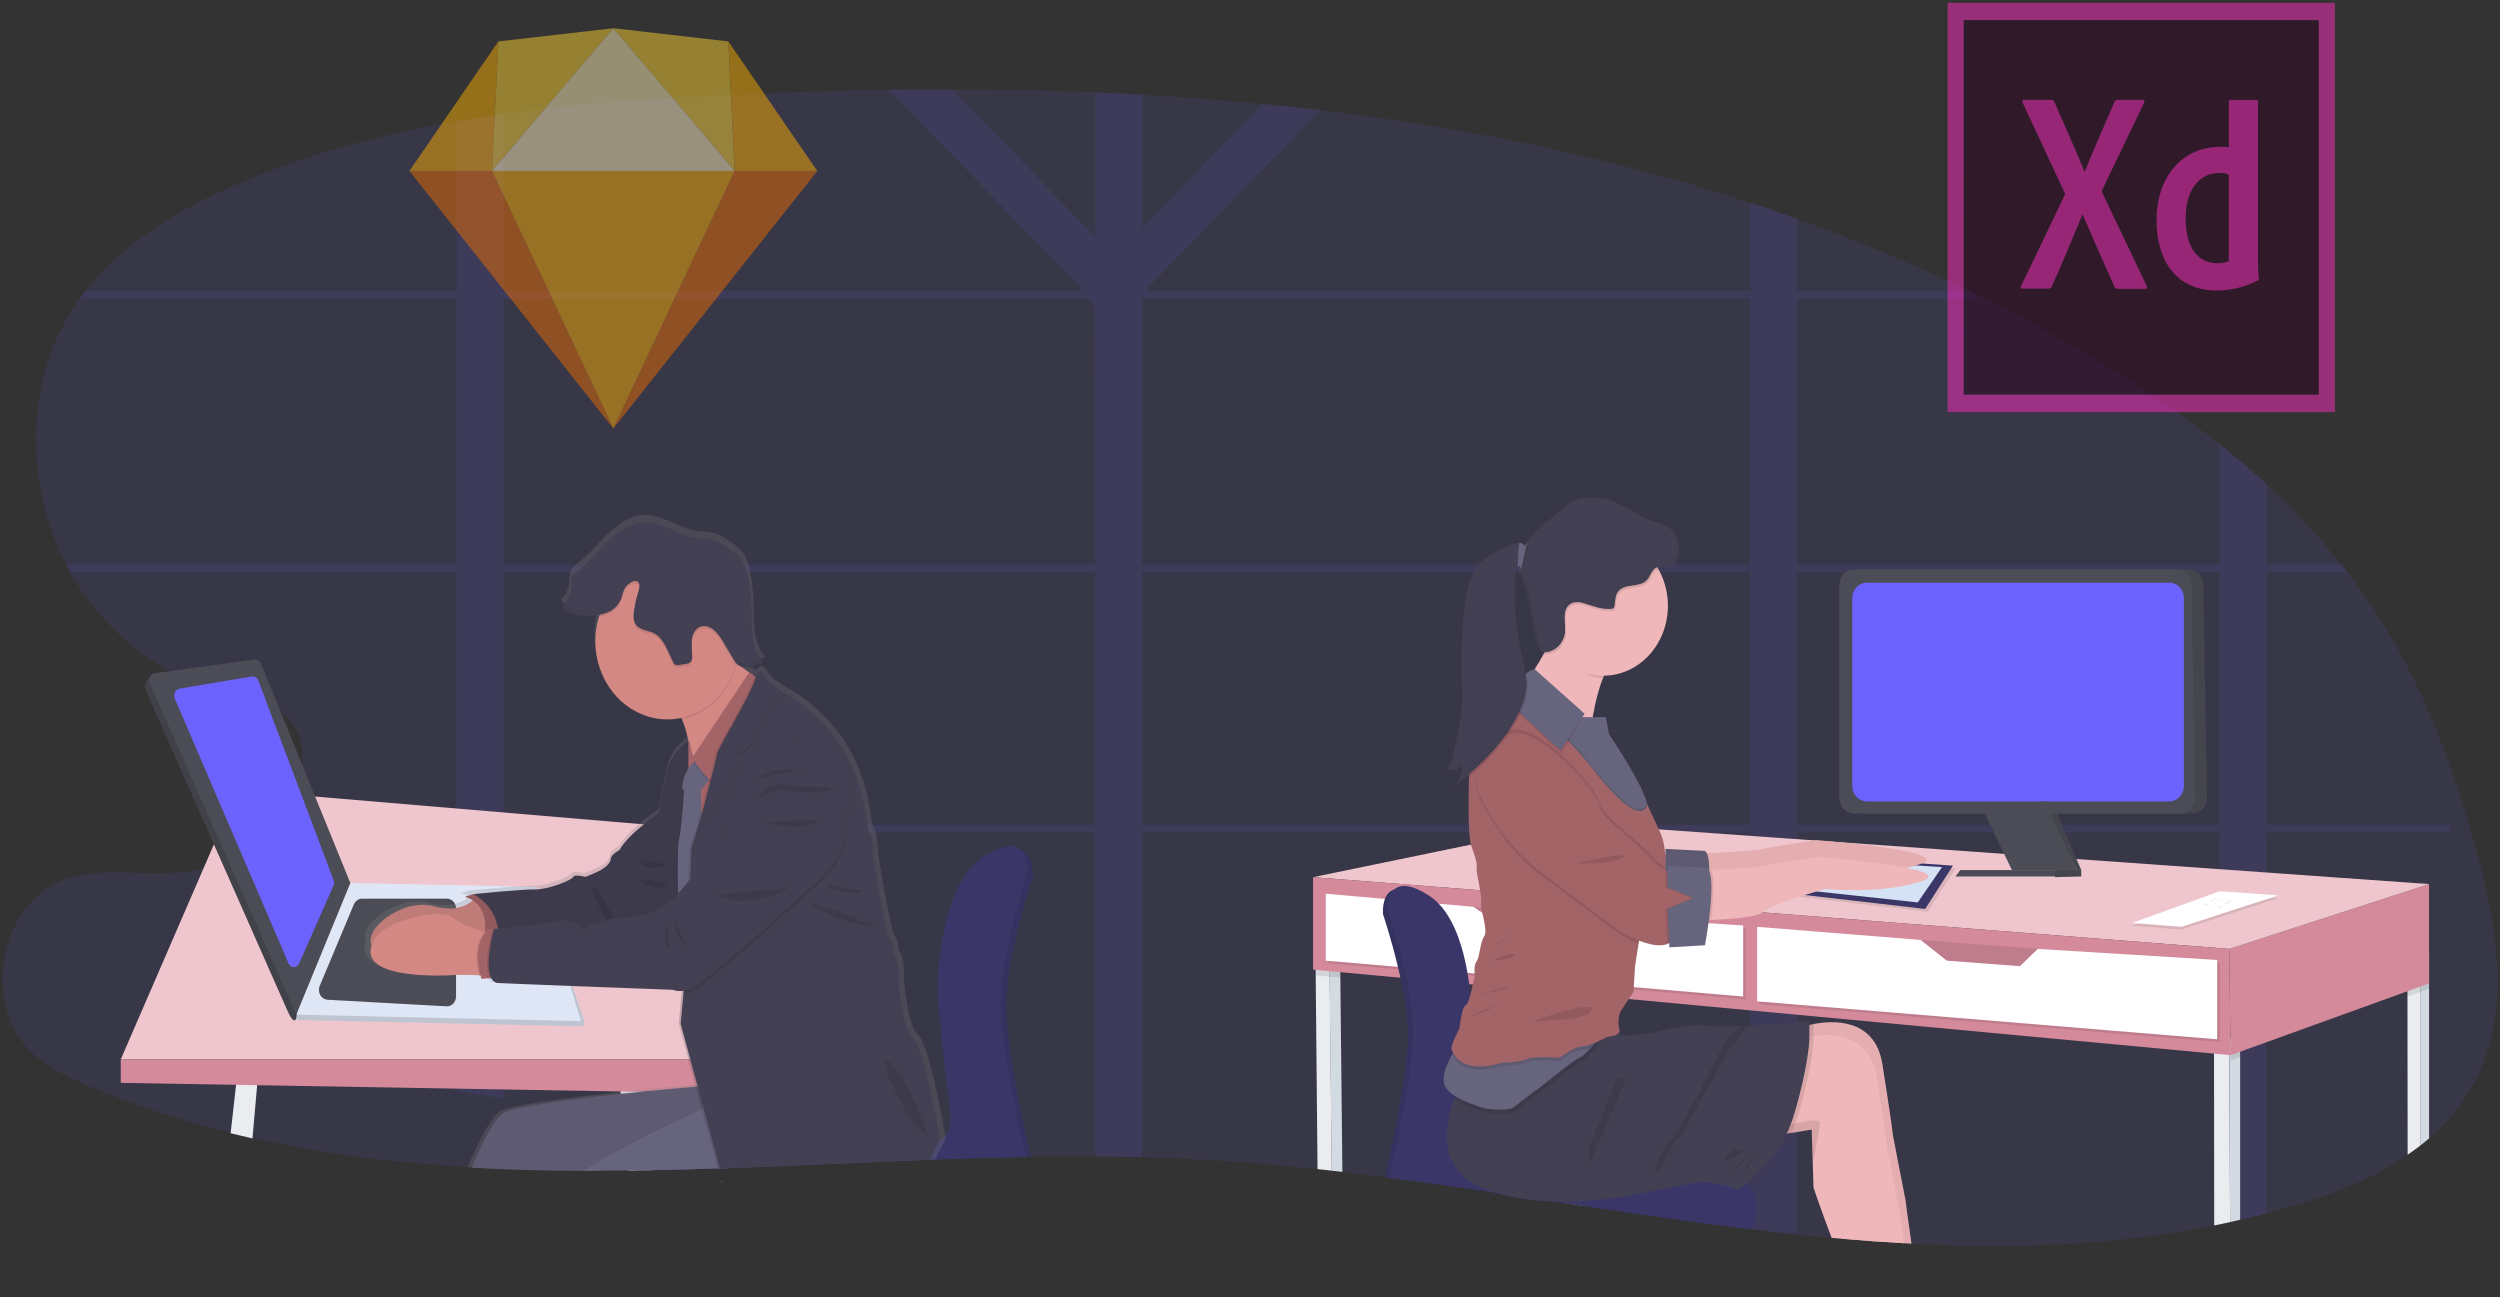 <svg width="476" height="247" viewBox="0 0 476 247" fill="none" xmlns="http://www.w3.org/2000/svg">
<rect x="0" y="0" width="476" height="247" fill="#333333" stroke="none"/>
<g clip-path="url(#clip0_6_516)">
<path opacity="0.1" d="M471.885 204.52C469.609 209.28 466.407 213.447 462.499 216.733C461.945 217.215 461.377 217.68 460.802 218.136C460.027 218.726 459.232 219.305 458.419 219.875C452.098 224.225 444.696 227.198 437.47 229.366C435.5 229.956 433.524 230.511 431.541 231.03C429.868 231.47 428.193 231.88 426.518 232.26C425.881 232.411 425.244 232.552 424.608 232.703C423.971 232.853 423.241 232.999 422.568 233.145L421.6 233.344C402.904 237.084 383.962 237.796 364.881 236.858L363.976 236.809L362.527 236.73C358.653 236.511 354.775 236.233 350.893 235.893L349.424 235.765L348.776 235.707C346.599 235.51 344.423 235.293 342.247 235.057C339.38 234.762 336.508 234.436 333.633 234.079L333.262 234.035L332.96 233.995C322.697 232.743 312.41 231.238 302.111 229.694L300.654 229.473L298.039 229.079L295.835 228.747L295.182 228.65C291.706 228.121 288.229 227.599 284.752 227.083L284.189 226.999C277.66 226.03 271.095 225.096 264.55 224.247L263.697 224.136C261.017 223.791 258.339 223.462 255.662 223.149L253.622 222.915L250.909 222.618C243.388 221.808 235.872 221.162 228.372 220.76C224.765 220.565 221.15 220.418 217.526 220.317C214.534 220.243 211.541 220.201 208.549 220.189C204.49 220.168 200.423 220.193 196.348 220.264H195.426C189.685 220.366 183.931 220.543 178.174 220.755L177.137 220.791H176.794C164.553 221.26 152.311 221.884 140.102 222.331L137.12 222.437H136.687C132.443 222.584 128.204 222.698 123.968 222.778H122.846H122.809H121.446L119.553 222.804C117.586 222.825 115.623 222.837 113.665 222.839H111.261C104.071 222.817 96.91 222.645 89.794 222.242L89.002 222.193C75.173 221.384 61.499 219.711 48.071 216.671C46.681 216.355 45.293 216.025 43.908 215.68C34.629 213.424 25.518 210.42 16.651 206.693C12.472 204.923 8.269 202.878 5.091 199.418C-2.973 190.568 0.055 173.235 10.546 168.195C18.752 164.252 28.366 167.46 37.192 165.682C37.734 165.569 38.27 165.422 38.796 165.239C39.918 164.847 41.009 164.358 42.06 163.779C42.419 163.584 42.778 163.376 43.141 163.159C43.957 162.677 44.773 162.142 45.557 161.557C46.838 160.634 48.064 159.624 49.229 158.535C49.746 158.057 50.25 157.562 50.739 157.048C52.434 155.322 53.93 153.38 55.195 151.265C55.656 150.465 56.065 149.631 56.419 148.769C56.611 148.327 56.782 147.849 56.925 147.389C57.139 146.723 57.301 146.039 57.411 145.344C57.925 142.061 57.093 138.857 54.195 136.149C53.936 135.909 53.663 135.686 53.379 135.481C52.818 135.059 52.226 134.687 51.608 134.37C51.359 134.242 51.102 134.118 50.841 133.998C47.112 132.295 42.301 131.64 38.245 130.458C37.009 130.119 35.802 129.664 34.638 129.1C33.899 128.728 33.164 128.339 32.442 127.932L32.25 127.817C26.083 124.368 20.659 119.542 16.336 113.657C15.262 112.169 14.272 110.612 13.374 108.993C13.101 108.506 12.835 108.006 12.582 107.506C5.413 93.478 4.674 75.504 12.133 61.711C13.04 60.038 14.049 58.432 15.153 56.906C15.512 56.401 15.883 55.906 16.267 55.419C23.367 46.334 33.568 40.179 43.868 35.621C57.692 29.506 72.166 25.643 86.917 23.099C89.909 22.582 92.902 22.119 95.894 21.709C108.421 19.975 121.095 19.054 133.68 18.355C145.451 17.709 157.273 17.291 169.147 17.103C173.171 17.044 177.198 17.019 181.23 17.027C190.313 17.027 199.396 17.218 208.48 17.598C211.472 17.722 214.464 17.87 217.457 18.041C225.131 18.471 232.79 19.061 240.434 19.811C244.106 20.171 247.771 20.567 251.427 21.001C279.272 24.302 306.714 29.9 333.208 38.604C336.214 39.589 339.207 40.622 342.186 41.701C353.327 45.679 364.276 50.268 374.989 55.45C376.001 55.943 377.01 56.438 378.017 56.937C384.706 60.264 391.3 63.85 397.799 67.694C406.376 72.699 414.636 78.317 422.527 84.509C425.606 86.957 428.599 89.512 431.504 92.173C436.64 96.871 441.43 101.996 445.831 107.501C446.222 107.994 446.61 108.49 446.994 108.988C448.985 111.581 450.875 114.267 452.665 117.046C461.398 130.658 467.257 146.225 471.583 162.128C475.398 176.005 477.936 191.586 471.885 204.52Z" fill="#6C63FF"/>
<path opacity="0.1" d="M466.396 157.048H431.537V108.962H447.043C446.659 108.463 446.271 107.967 445.88 107.475H431.553V92.147C428.653 89.492 425.661 86.937 422.576 84.482V107.493H342.21V56.906H378.041C377.032 56.407 376.023 55.911 375.013 55.419H342.21V41.67C339.218 40.599 336.225 39.567 333.233 38.573V55.388H218.538L218.265 55.105L251.443 20.952C247.787 20.516 244.123 20.119 240.45 19.762L217.473 43.409V18.01C214.481 17.839 211.488 17.691 208.496 17.567V45.042L181.246 16.997C177.217 16.997 173.19 17.021 169.164 17.072L206.117 55.105L205.844 55.388H95.902V21.727C92.91 22.137 89.918 22.6 86.925 23.116V55.419H16.267C15.884 55.906 15.512 56.401 15.153 56.906H86.917V107.475H12.566C12.819 107.975 13.084 108.475 13.358 108.962H86.917V157.048H50.735C50.246 157.562 49.742 158.057 49.225 158.535H86.917V207.741C89.909 208.204 92.902 208.688 95.894 209.193V158.535H208.488V220.189C211.48 220.189 214.473 220.232 217.465 220.317V158.535H333.225V234.013L333.596 234.057C336.469 234.405 339.34 234.731 342.21 235.035V158.535H422.551V233.123C423.237 232.986 423.922 232.84 424.592 232.681C425.261 232.521 425.865 232.402 426.501 232.238C428.177 231.852 429.851 231.442 431.524 231.008V158.535H466.666C466.576 158.039 466.486 157.544 466.396 157.048ZM208.488 157.048H95.902V108.962H208.488V157.048ZM208.488 107.488H95.902V56.906H206.892L208.476 58.26L208.488 107.488ZM333.225 157.048H217.473V108.962H333.225V157.048ZM333.225 107.488H217.473V56.906H333.225V107.488ZM422.551 157.048H342.21V108.962H422.551V157.048Z" fill="#6C63FF"/>
<path d="M121.769 224.941C121.769 224.99 121.736 225.039 121.724 225.087C121.724 225.039 121.752 224.99 121.773 224.941H121.769Z" fill="#EAECF0"/>
<path d="M123.899 222.822H122.777H122.74H121.377L119.484 222.848L119.276 220.516L119.084 218.304L118.194 208.21L118.166 207.901V207.763L117.917 204.923L121.728 203.374L122.193 207.493L122.226 207.799V207.834L123.168 216.197L123.458 218.764L123.625 220.255L123.768 221.534V221.578L123.899 222.822Z" fill="#EAECF0"/>
<path d="M137.581 224.937L137.626 225.083H137.324L137.279 224.937H137.581Z" fill="#3A3768"/>
<path d="M196.683 166.637C196.683 166.726 196.683 166.774 196.683 166.774V166.828C196.683 166.828 193.125 177.372 191.966 186.373C191.887 186.963 191.822 187.553 191.77 188.143C191.713 188.767 191.668 189.377 191.643 189.97C191.611 190.665 191.603 191.338 191.619 191.979C191.619 192.125 191.619 192.276 191.619 192.422C191.619 192.718 191.647 193.024 191.664 193.338C191.68 193.652 191.705 193.966 191.729 194.294C191.754 194.621 191.778 194.909 191.807 195.223C192.684 204.958 196.018 219.211 196.018 219.211C196.018 219.211 196.128 219.596 196.271 220.251H195.348C189.607 220.353 183.854 220.53 178.096 220.742L177.06 220.777H176.717C164.475 221.246 152.234 221.87 140.025 222.317L137.042 222.423H136.61C132.366 222.571 128.126 222.685 123.891 222.764H122.768C123.056 222.324 123.387 221.919 123.756 221.556C124.066 221.245 124.4 220.963 124.756 220.715C126.695 219.404 128.807 218.421 131.019 217.799C131.486 217.661 131.968 217.597 132.451 217.609L135.308 217.671H135.749L140.131 217.764L177.721 218.574H177.815L178.08 218.516C178.516 218.398 178.941 218.235 179.349 218.029C180.055 217.706 180.672 217.191 181.141 216.534C181.61 215.877 181.915 215.099 182.026 214.277C182.026 214.14 182.058 213.994 182.066 213.835C182.079 213.619 182.079 213.404 182.066 213.188C182.066 213.038 182.066 212.879 182.034 212.715C182.001 212.551 181.993 212.388 181.964 212.219C181.059 206.728 179.516 189.824 179.516 189.824V189.877C179.516 189.877 179.516 189.156 179.553 187.944C179.553 187.851 179.553 187.749 179.553 187.647V187.386C179.553 187.116 179.581 186.824 179.598 186.501C179.598 186.311 179.622 186.116 179.634 185.913C179.655 185.616 179.679 185.311 179.704 184.992C179.702 184.973 179.702 184.954 179.704 184.935C179.72 184.734 179.736 184.531 179.753 184.324C179.753 184.324 179.753 184.28 179.753 184.258C180.361 177.731 182.275 167.398 188.322 163.571C191.158 161.77 193.035 161.407 194.271 161.761C196.075 162.274 196.528 164.31 196.626 165.633C196.626 165.721 196.626 165.805 196.626 165.889C196.658 166.137 196.677 166.387 196.683 166.637Z" fill="#3A3768"/>
<path opacity="0.1" d="M121.769 224.941C121.769 224.99 121.736 225.039 121.724 225.087C121.724 225.039 121.752 224.99 121.773 224.941H121.769Z" fill="black"/>
<path opacity="0.1" d="M137.581 224.937L137.626 225.083H137.324L137.279 224.937H137.581Z" fill="black"/>
<path opacity="0.1" d="M196.683 166.637C196.683 166.726 196.683 166.774 196.683 166.774C196.683 166.774 193.749 175.47 192.349 183.806C192.251 184.396 192.162 184.967 192.08 185.519C192.039 185.802 192.002 186.085 191.966 186.368C191.887 186.958 191.822 187.548 191.77 188.138C191.713 188.762 191.668 189.373 191.643 189.966C191.611 190.661 191.603 191.333 191.619 191.975C191.619 192.121 191.619 192.271 191.619 192.417C191.619 192.714 191.647 193.019 191.664 193.333C191.68 193.648 191.705 193.966 191.729 194.289C191.754 194.612 191.778 194.904 191.807 195.218C191.835 195.533 191.864 195.834 191.896 196.143C192.027 197.396 192.19 198.71 192.378 200.046C193.655 209.06 196.018 219.158 196.018 219.158C196.018 219.158 196.136 219.565 196.279 220.246H195.357C189.615 220.348 183.862 220.525 178.104 220.738L177.068 220.773H176.725C164.483 221.242 152.242 221.866 140.033 222.313L137.05 222.419H136.618C132.374 222.567 128.134 222.68 123.899 222.76H122.777H122.74C123.036 222.303 123.379 221.883 123.76 221.507C124.069 221.191 124.405 220.906 124.764 220.658C126.705 219.35 128.816 218.367 131.027 217.742C131.494 217.607 131.977 217.545 132.46 217.556L135.316 217.618H135.757L140.151 217.711L177.77 218.516H177.835C177.835 218.516 177.945 218.516 178.129 218.45C178.569 218.331 178.997 218.164 179.406 217.95C180.096 217.628 180.701 217.122 181.162 216.48C181.624 215.837 181.928 215.077 182.046 214.273C182.046 214.135 182.079 213.989 182.087 213.83C182.099 213.615 182.099 213.399 182.087 213.184C182.087 213.034 182.087 212.874 182.054 212.711C182.022 212.547 182.013 212.352 181.985 212.166C181.079 206.675 179.536 189.771 179.536 189.771C179.536 189.771 179.536 189.05 179.573 187.838C179.573 187.745 179.573 187.643 179.573 187.541V187.28C179.573 187.01 179.602 186.718 179.618 186.395C179.618 186.205 179.643 186.01 179.655 185.806C179.675 185.51 179.7 185.205 179.724 184.886C179.722 184.867 179.722 184.848 179.724 184.829C179.741 184.628 179.757 184.424 179.773 184.218C179.773 184.218 179.773 184.174 179.773 184.151C179.847 183.337 179.945 182.461 180.067 181.545C180.916 175.138 183.038 166.77 188.326 163.403C191.088 161.633 192.937 161.261 194.177 161.566C196.087 162.04 196.54 164.173 196.626 165.518C196.626 165.606 196.626 165.69 196.626 165.774C196.662 166.06 196.682 166.349 196.683 166.637Z" fill="black"/>
<path d="M121.769 224.941C121.769 224.99 121.736 225.039 121.724 225.087C121.724 225.039 121.752 224.99 121.773 224.941H121.769Z" fill="#3A3768"/>
<path d="M137.581 224.937L137.626 225.083H137.324L137.279 224.937H137.581Z" fill="#3A3768"/>
<path d="M195.638 166.261C195.638 166.261 190.313 182.041 190.57 191.484C190.827 200.927 194.985 218.671 194.985 218.671C194.985 218.671 195.165 219.295 195.357 220.291C189.615 220.392 183.862 220.569 178.104 220.782L177.068 220.817H176.725C164.483 221.286 152.242 221.91 140.033 222.357L137.05 222.463H136.618C132.374 222.611 128.134 222.724 123.899 222.804H122.777H122.74H121.377C121.939 221.782 122.704 220.91 123.617 220.251L123.727 220.167C125.67 218.881 127.78 217.918 129.987 217.313C130.454 217.178 130.936 217.115 131.419 217.127L135.189 217.206H135.63L140.172 217.304L176.794 218.096C177.318 217.989 177.827 217.809 178.308 217.56C178.468 217.481 178.624 217.391 178.773 217.29C179.233 217.003 179.646 216.637 179.998 216.206C180.769 215.255 181.283 213.839 180.94 211.781C180.03 206.29 178.492 189.386 178.492 189.386C178.492 189.386 178.231 168.819 187.322 163.044C190.995 160.712 193.059 160.792 194.214 161.717C194.249 161.74 194.281 161.767 194.312 161.796C195.903 163.186 195.638 166.261 195.638 166.261Z" fill="#3A3768"/>
<path d="M49.107 204.98L48.96 206.631L48.071 216.76C46.681 216.444 45.293 216.113 43.908 215.768L44.949 206.56L45.3 203.431L49.107 204.98Z" fill="#EAECF0"/>
<path d="M22.992 201.706L45.214 150.415L134.728 157.986L142.979 201.706H22.992Z" fill="#EFC6CD"/>
<path d="M22.992 206.179V201.706H142.979V208.246L22.992 206.179Z" fill="#D48A9B"/>
<path d="M56.827 194.214L110.511 195.4C110.629 195.403 110.747 195.375 110.854 195.318C110.961 195.261 111.054 195.178 111.124 195.074C111.195 194.97 111.242 194.85 111.261 194.722C111.28 194.595 111.27 194.465 111.233 194.342L102.864 169.863L66.706 169.115L56.011 192.86C55.951 193.007 55.926 193.168 55.938 193.328C55.951 193.488 55.999 193.642 56.081 193.777C56.162 193.912 56.272 194.022 56.403 194.098C56.533 194.175 56.679 194.214 56.827 194.214Z" fill="#DFE6F5"/>
<path opacity="0.15" d="M56.827 194.214L110.511 195.4C110.629 195.403 110.747 195.375 110.854 195.318C110.961 195.261 111.054 195.178 111.124 195.074C111.195 194.97 111.242 194.85 111.261 194.722C111.28 194.595 111.27 194.465 111.233 194.342L102.864 169.863L66.706 169.115L56.011 192.86C55.951 193.007 55.926 193.168 55.938 193.328C55.951 193.488 55.999 193.642 56.081 193.777C56.162 193.912 56.272 194.022 56.403 194.098C56.533 194.175 56.679 194.214 56.827 194.214Z" fill="black"/>
<path d="M56.395 193.192L110.633 194.431L103.26 170.213C103.141 169.82 102.912 169.477 102.606 169.232C102.3 168.986 101.931 168.85 101.55 168.841L66.694 168.124L56.395 193.192Z" fill="#DFE6F5"/>
<path d="M60.875 187.709L67.376 172.199C67.514 171.872 67.736 171.595 68.015 171.4C68.294 171.206 68.619 171.102 68.951 171.102H85.105C85.563 171.102 86.002 171.299 86.326 171.65C86.65 172.001 86.831 172.477 86.831 172.974V189.731C86.831 189.985 86.783 190.236 86.691 190.469C86.599 190.702 86.464 190.913 86.295 191.087C86.125 191.262 85.925 191.398 85.706 191.487C85.487 191.576 85.253 191.615 85.02 191.603L62.361 190.351C62.08 190.336 61.806 190.246 61.565 190.09C61.323 189.934 61.12 189.716 60.974 189.456C60.827 189.195 60.742 188.9 60.725 188.596C60.708 188.291 60.759 187.987 60.875 187.709Z" fill="#4C4C56"/>
<path d="M92.736 185.744L93.013 176.894C93.021 176.54 93.156 176.203 93.389 175.955C93.622 175.707 93.935 175.568 94.262 175.567H99.036C99.329 175.569 99.613 175.682 99.837 175.888C100.061 176.093 100.211 176.377 100.26 176.691L101.664 185.492C101.695 185.686 101.686 185.885 101.639 186.075C101.592 186.266 101.507 186.442 101.391 186.593C101.274 186.745 101.129 186.866 100.965 186.951C100.801 187.035 100.621 187.079 100.44 187.081L93.981 187.143C93.813 187.142 93.648 187.105 93.494 187.034C93.341 186.963 93.201 186.859 93.085 186.729C92.969 186.599 92.879 186.444 92.819 186.275C92.759 186.106 92.73 185.926 92.736 185.744Z" fill="#D1D9EC"/>
<path d="M29.488 128.184L47.487 126.555C47.75 126.518 48.017 126.574 48.248 126.715C48.479 126.856 48.662 127.075 48.768 127.339L65.788 169.115L56.289 192.24C56.587 191.515 56.807 197.161 54.657 192.267L27.607 131.073C27.244 130.255 28.643 128.299 29.488 128.184Z" fill="#4C4C56"/>
<path opacity="0.15" d="M29.488 128.184L47.487 126.555C47.75 126.518 48.017 126.574 48.248 126.715C48.479 126.856 48.662 127.075 48.768 127.339L65.788 169.115L56.289 192.24C56.587 191.515 56.807 197.161 54.657 192.267L27.607 131.073C27.244 130.255 28.643 128.299 29.488 128.184Z" fill="black"/>
<path d="M29.488 128.184L48.401 125.564C48.664 125.527 48.931 125.583 49.162 125.724C49.393 125.865 49.576 126.084 49.682 126.347L66.706 168.124L56.407 193.192L28.521 130.082C28.435 129.891 28.393 129.68 28.399 129.468C28.404 129.255 28.456 129.047 28.551 128.861C28.646 128.675 28.78 128.517 28.943 128.399C29.106 128.281 29.293 128.207 29.488 128.184Z" fill="#4C4C56"/>
<path d="M34.209 131.122L47.883 128.812C48.156 128.765 48.436 128.82 48.677 128.968C48.918 129.116 49.105 129.348 49.209 129.626L63.532 167.62C63.59 167.775 63.618 167.941 63.614 168.109C63.61 168.277 63.574 168.442 63.507 168.593L56.95 183.452C56.861 183.659 56.719 183.834 56.542 183.956C56.364 184.079 56.158 184.144 55.948 184.144C55.738 184.144 55.532 184.079 55.354 183.956C55.177 183.834 55.035 183.659 54.946 183.452L33.283 133.007C33.2 132.82 33.16 132.614 33.164 132.406C33.168 132.198 33.217 131.994 33.307 131.811C33.397 131.628 33.526 131.47 33.682 131.35C33.839 131.23 34.02 131.152 34.209 131.122Z" fill="#6C63FF"/>
<path d="M180.108 216.728C180.108 216.728 179.826 217.233 179.414 218.056L179.377 218.131C179.01 218.839 178.561 219.768 178.104 220.786L177.068 220.822H176.725C164.484 221.291 152.242 221.915 140.033 222.362L137.05 222.468H136.618C132.374 222.615 128.134 222.729 123.899 222.808H122.777H122.74H121.377L119.484 222.835C117.517 222.856 115.554 222.867 113.595 222.87H111.261C104.072 222.848 96.91 222.676 89.794 222.273L89.002 222.224C90.402 218.923 92.903 213.511 94.935 211.781C96.506 210.454 107.789 208.98 118.166 207.901L119.259 207.786H119.284L122.181 207.493C126.151 207.1 129.754 206.781 132.325 206.564L132.562 206.542L131.223 201.675L129.285 194.595L129.836 188.647L129.881 188.169H129.82C129.267 188.233 128.708 188.157 128.187 187.948L108.809 187.222H108.458L101.015 186.935C97.025 186.78 94.189 186.665 94.078 186.643C93.961 186.621 93.846 186.587 93.736 186.541C93.562 186.47 93.402 186.365 93.262 186.231C93.1 186.081 92.962 185.901 92.854 185.7H92.773H92.593L91.54 185.775L91.006 185.815C90.985 185.753 90.969 185.691 90.949 185.634C90.9 185.461 90.851 185.298 90.806 185.129H90.524L86.852 185.045H86.787C86.787 185.045 77.312 185.829 72.362 183.873C70.546 183.156 69.338 182.072 69.432 180.448C69.453 180.078 69.524 179.714 69.644 179.368C68.053 176.142 75.826 170.257 81.751 171.881C83.352 172.377 85.039 172.453 86.672 172.102C87.559 171.894 88.394 171.482 89.121 170.894C89.194 170.837 89.259 170.779 89.32 170.722C89.223 170.655 89.121 170.598 89.027 170.545C88.621 170.313 88.184 170.149 87.733 170.058L89.341 169.549H89.365C89.365 169.549 95.078 168.983 98.796 168.757H98.82C99.926 168.695 100.86 168.655 101.415 168.673C103.863 168.748 108.634 166.85 108.838 166.266C109.042 165.681 111.221 166.266 111.221 166.266L113.126 165.46C115.032 164.659 116.121 163.566 116.121 162.761C116.121 161.956 117.823 161.084 117.823 161.084C118.59 159.686 120.096 158.186 121.675 156.858C123.042 155.712 124.462 154.69 125.515 153.977C125.923 151.111 126.468 148.269 127.147 145.464C127.869 142.848 130.109 140.91 130.913 140.282L131.207 140.069C130.982 138.967 130.682 137.885 130.309 136.83C130.282 136.742 130.249 136.653 130.211 136.565C130.13 136.357 130.044 136.153 129.958 135.963L129.832 135.698C129.624 135.742 129.424 135.782 129.203 135.813C128.528 135.92 127.846 135.975 127.163 135.976C124.104 135.989 121.124 134.914 118.681 132.916C116.239 130.918 114.467 128.107 113.636 124.914C113.636 124.914 113.636 124.914 113.636 124.887C113.309 123.59 113.144 122.25 113.147 120.905C113.145 119.614 113.301 118.328 113.612 117.082C113.673 116.816 113.746 116.555 113.824 116.294C113.832 116.264 113.841 116.234 113.853 116.205C113.889 116.086 113.926 115.962 113.967 115.843C113.363 115.942 112.754 116 112.143 116.015H111.735C110.57 116.062 109.408 115.853 108.319 115.4C108.056 115.278 107.803 115.13 107.564 114.958C107.552 114.951 107.541 114.942 107.532 114.931C107.222 114.734 106.939 114.492 106.691 114.21C107.145 113.832 107.526 113.361 107.811 112.824C108.096 112.286 108.28 111.692 108.352 111.077C108.462 110.121 108.315 109.055 108.842 108.276C109.111 107.924 109.434 107.625 109.797 107.391C111.967 105.784 113.689 103.581 115.652 101.682C117.615 99.784 119.99 98.142 122.63 98.054C126.172 97.934 129.289 100.607 132.798 101.112C133.876 101.266 134.981 101.213 136.034 101.505C137.214 101.905 138.324 102.516 139.319 103.311C140.218 103.865 141.012 104.598 141.661 105.47C142.112 106.227 142.435 107.065 142.616 107.944C143.071 109.797 143.344 111.697 143.432 113.612C143.526 115.617 143.432 117.635 143.628 119.626C143.767 121.355 144.306 123.019 145.195 124.462H145.248C145.403 124.698 145.572 124.923 145.754 125.135C145.407 125.255 145.06 125.361 144.705 125.454C144.115 125.618 143.517 125.746 142.914 125.839C142.637 125.888 142.358 125.913 142.077 125.914C141.883 125.919 141.688 125.9 141.498 125.856L141.857 126.117L142.853 126.843L143.228 127.113L143.983 127.657C144.154 127.113 144.391 126.967 144.664 127.002C145.219 126.436 146.048 127.662 146.048 127.662C146.533 128.671 147.839 129.675 148.994 130.419C149.673 130.852 150.371 131.248 151.087 131.604C166.336 141.459 165.369 156.203 166.267 157.371C167.164 158.539 167.222 162.77 167.222 162.77C167.222 162.77 169.47 177.147 170.486 178.39C171.502 179.634 170.551 180.067 171.437 181.457C172.322 182.846 172.118 186.563 172.118 186.563C172.118 186.563 172.73 195.32 174.909 197.219C176.864 198.922 179.475 213.255 179.994 216.184L180.108 216.728Z" fill="url(#paint0_linear_6_516)"/>
<path d="M90.732 170.602C90.732 170.602 88.615 174.217 82.616 172.553C76.618 170.89 68.681 177.182 70.946 180.288C73.211 183.395 87.815 179.403 87.815 179.403L93.417 178.173L93.05 173.115L90.732 170.602Z" fill="#D38884"/>
<path opacity="0.1" d="M90.732 170.602C90.732 170.602 88.615 174.217 82.616 172.553C76.618 170.89 68.681 177.182 70.946 180.288C73.211 183.395 87.815 179.403 87.815 179.403L93.417 178.173L93.05 173.115L90.732 170.602Z" fill="black"/>
<path d="M92.683 170.407L90.084 170.261L88.484 170.766C88.484 170.766 93.552 171.562 92.156 179.01L97.62 178.651L92.683 170.407Z" fill="#A36468"/>
<path opacity="0.1" d="M92.683 170.407L90.084 170.261L88.484 170.766C88.484 170.766 93.552 171.562 92.156 179.01L97.62 178.651L92.683 170.407Z" fill="black"/>
<path d="M127.09 153.752C127.09 153.752 119.957 158.177 117.953 161.854C117.953 161.854 116.289 162.739 116.289 163.518C116.289 164.297 115.219 165.394 113.355 166.173L111.486 166.969C111.486 166.969 109.352 166.39 109.152 166.969C108.952 167.549 104.288 169.425 101.884 169.354C99.481 169.284 90.084 170.239 90.084 170.239C91.805 171.087 93.21 172.542 94.07 174.367C94.929 176.192 95.193 178.28 94.817 180.289L117.023 179.28L125.421 177.253L130.358 171.903L127.09 153.752Z" fill="#444053"/>
<path opacity="0.1" d="M127.09 153.752C127.09 153.752 119.957 158.177 117.953 161.854C117.953 161.854 116.289 162.739 116.289 163.518C116.289 164.297 115.219 165.394 113.355 166.173L111.486 166.969C111.486 166.969 109.352 166.39 109.152 166.969C108.952 167.549 104.288 169.425 101.884 169.354C99.481 169.284 90.084 170.239 90.084 170.239C91.805 171.087 93.21 172.542 94.07 174.367C94.929 176.192 95.193 178.28 94.817 180.289L117.023 179.28L125.421 177.253L130.358 171.903L127.09 153.752Z" fill="black"/>
<path d="M94.368 185.745L91.226 185.678L87.554 185.594C87.554 185.594 70.212 187.041 70.55 181.027C70.889 175.014 84.228 172.903 86.085 174.629C87.493 175.934 90.749 176.987 92.234 177.417C92.707 177.554 92.997 177.629 92.997 177.629L94.368 185.745Z" fill="#D38884"/>
<path opacity="0.1" d="M94.368 185.745L91.226 185.678C89.973 181.01 91.426 178.439 92.25 177.43C92.724 177.567 93.013 177.642 93.013 177.642L94.368 185.745Z" fill="black"/>
<path d="M96.486 186.001L93.221 186.249L91.671 186.364C89.537 179.567 92.985 176.89 92.985 176.89H94.005L95.674 177.107L96.486 186.001Z" fill="#A36468"/>
<path d="M136.026 140.884L132.158 148.849C132.158 148.849 131.566 140.782 129.844 136.981C129.403 136.007 128.889 135.317 128.289 135.109C126.657 134.551 136.042 123.396 136.042 123.396C136.356 123.467 138.152 124.723 140.351 126.347C142.771 128.117 145.684 130.277 147.643 131.657C151.36 134.228 136.026 140.884 136.026 140.884Z" fill="#D38884"/>
<path d="M131.064 141.034C131.064 141.034 127.955 143.198 127.09 146.38C126.225 149.561 125.421 155.274 125.421 155.274C125.421 155.274 126.824 168.938 127.555 169.589C128.285 170.239 131.064 183.904 131.064 183.904L133.757 181.952L130.224 164.743C130.224 164.743 132.574 142.632 131.064 141.034Z" fill="#444053"/>
<path opacity="0.1" d="M131.064 141.034C131.064 141.034 127.955 143.198 127.09 146.38C126.225 149.561 125.421 155.274 125.421 155.274C125.421 155.274 126.824 168.938 127.555 169.589C128.285 170.239 131.064 183.904 131.064 183.904L133.757 181.952L130.224 164.743C130.224 164.743 132.574 142.632 131.064 141.034Z" fill="black"/>
<path d="M144.595 171.518H129.052L131.57 144.928H144.595V171.518Z" fill="#A36468"/>
<path d="M108.585 224.941H108.772L108.421 225.087L108.585 224.941Z" fill="#67647E"/>
<path d="M137.826 212.83L134.786 214.096L134.378 214.259L123.434 218.821L119.259 220.561L113.579 222.928H111.261C104.072 222.906 96.91 222.733 89.794 222.331C91.173 219.052 93.585 213.804 95.551 212.109C97.086 210.781 108.062 209.348 118.194 208.268C119.459 208.135 120.708 208.007 121.924 207.887L122.214 207.856C126.237 207.458 129.877 207.135 132.415 206.914L132.823 206.878L136.014 206.613L136.348 206.25L136.756 208.144L137.095 209.657L137.826 212.83Z" fill="#67647E"/>
<path opacity="0.1" d="M108.585 224.941H108.772L108.421 225.087L108.585 224.941Z" fill="black"/>
<path opacity="0.1" d="M137.826 212.83L134.786 214.096L134.378 214.259L123.434 218.821L119.259 220.561L113.579 222.928H111.261C104.072 222.906 96.91 222.733 89.794 222.331C91.173 219.052 93.585 213.804 95.551 212.109C97.086 210.781 108.062 209.348 118.194 208.268C119.459 208.135 120.708 208.007 121.924 207.887L122.214 207.856C126.237 207.458 129.877 207.135 132.415 206.914L132.823 206.878L136.014 206.613L136.348 206.25L136.756 208.144L137.095 209.657L137.826 212.83Z" fill="black"/>
<path d="M108.585 224.941H108.772L108.421 225.087L108.585 224.941Z" fill="#67647E"/>
<path d="M121.769 224.941C121.769 224.99 121.736 225.039 121.724 225.087C121.724 225.039 121.752 224.99 121.773 224.941H121.769Z" fill="#67647E"/>
<path d="M137.626 225.083H137.324L137.279 224.937H137.581L137.626 225.083Z" fill="#67647E"/>
<path d="M140.425 208.206L140.172 217.313V217.804V217.852L140.045 222.361L137.063 222.468H136.63C132.386 222.615 128.147 222.729 123.911 222.808H122.789H122.752H121.389L119.496 222.835C117.529 222.856 115.566 222.867 113.608 222.87H111.261C113.383 221.446 116.13 219.875 119.084 218.304C120.41 217.596 121.785 216.892 123.164 216.197C126.837 214.348 130.554 212.6 133.586 211.206L133.974 211.029C135.149 210.489 136.214 210.007 137.124 209.6C139.091 208.715 140.339 208.184 140.425 208.148V208.206Z" fill="#67647E"/>
<path opacity="0.1" d="M113.171 170.779C113.934 172.505 114.722 174.266 115.983 175.611C116.183 175.824 116.529 176.018 116.709 175.784C116.765 175.686 116.792 175.572 116.786 175.456C116.747 174.643 116.492 173.859 116.052 173.2C115.644 172.518 115.162 171.899 114.799 171.191C114.436 170.483 114.02 169.12 113.204 168.934C112.155 168.695 112.938 170.257 113.171 170.779Z" fill="black"/>
<path opacity="0.1" d="M140.335 126.334C140.278 126.556 140.217 126.777 140.151 126.989C139.398 129.491 138.048 131.732 136.238 133.485C134.427 135.237 132.221 136.439 129.844 136.968C129.403 135.994 128.889 135.304 128.289 135.096C126.657 134.538 136.042 123.383 136.042 123.383C136.34 123.454 138.136 124.732 140.335 126.334Z" fill="black"/>
<path d="M140.825 122.082C140.825 125.028 140.019 127.907 138.51 130.357C137.001 132.806 134.856 134.715 132.346 135.843C129.836 136.97 127.075 137.265 124.41 136.69C121.746 136.115 119.299 134.697 117.378 132.614C115.457 130.531 114.149 127.877 113.619 124.988C113.089 122.098 113.361 119.103 114.4 116.382C115.44 113.66 117.2 111.334 119.459 109.697C121.718 108.061 124.373 107.187 127.09 107.187C128.895 107.183 130.682 107.566 132.35 108.313C134.018 109.06 135.534 110.157 136.81 111.541C138.086 112.924 139.098 114.568 139.787 116.377C140.476 118.186 140.829 120.125 140.825 122.082Z" fill="#D38884"/>
<path d="M132.358 144.207C132.358 144.207 129.501 147.968 129.958 150.428H133.423L135.957 147.331L132.358 144.207Z" fill="#67647E"/>
<path opacity="0.1" d="M142.518 128.325L131.623 144.57C131.623 144.57 134.422 148.911 135.757 149.127C137.091 149.344 144.701 129.914 144.701 129.914L142.518 128.325Z" fill="black"/>
<path d="M142.657 128.033L131.758 144.3C131.758 144.3 134.557 148.636 135.891 148.853C137.226 149.07 144.836 129.644 144.836 129.644L142.657 128.033Z" fill="#A36468"/>
<path d="M130.358 148.84C130.358 148.84 129.824 157.947 129.289 159.756C128.755 161.566 129.289 178.191 129.289 178.191L134.292 175.952L133.423 150.428L130.358 148.84Z" fill="#67647E"/>
<path opacity="0.1" d="M137.581 224.937L137.626 225.083H137.324L137.279 224.937H137.581Z" fill="black"/>
<path opacity="0.1" d="M178.565 217.096C178.565 217.096 178.472 217.264 178.316 217.538C178.161 217.813 177.994 218.153 177.778 218.587C177.767 218.604 177.757 218.621 177.749 218.64C177.447 219.246 177.088 219.99 176.725 220.8C164.484 221.269 152.242 221.892 140.033 222.339L137.05 222.446H136.618L135.336 217.755V217.706L135.202 217.211L134.386 214.264L133.57 211.268L132.725 208.073L132.415 206.914L132.333 206.622L131.003 201.71L129.199 195.041L129.783 188.678L129.824 188.196L130.35 182.497L130.423 180.806L130.464 179.921V179.669L130.554 177.616L130.823 171.509L130.962 168.385L130.987 167.912L131.264 161.641L132.052 159.079L132.46 157.805L133.366 154.845L133.561 154.115C133.847 153.004 134.422 150.809 134.961 148.698L135.01 148.517L135.047 148.38L135.43 146.88L135.908 144.955C136.087 144.216 136.206 143.689 136.234 143.508C136.279 143.194 137.05 141.804 138.062 139.968C140.102 136.308 143.171 130.923 143.522 129.118C143.523 129.103 143.523 129.088 143.522 129.073C143.543 128.963 143.572 128.855 143.608 128.75C143.775 128.21 144.016 128.064 144.269 128.1C144.384 128.12 144.494 128.167 144.591 128.237C144.837 128.417 145.052 128.641 145.228 128.901C145.705 129.896 146.982 130.892 148.113 131.631L148.333 131.768L148.463 131.852C149.402 132.432 150.161 132.804 150.161 132.804C165.096 142.565 164.165 157.172 165.03 158.327C165.895 159.482 165.965 163.681 165.965 163.681C165.965 163.681 168.164 177.926 169.164 179.169C170.164 180.412 169.233 180.833 170.098 182.209C170.963 183.585 170.763 187.222 170.763 187.222C170.763 187.222 171.363 195.896 173.497 197.776C175.631 199.657 178.565 217.096 178.565 217.096Z" fill="black"/>
<path d="M178.965 216.954L178.786 217.29C178.643 217.565 178.414 217.998 178.141 218.543L178.112 218.605C177.802 219.229 177.435 219.985 177.072 220.817H176.729C164.488 221.286 152.246 221.91 140.037 222.357L137.054 222.463L135.777 217.755V217.706L135.642 217.211L134.798 214.113L133.982 211.104L133.166 208.1L132.843 206.896L131.448 201.728L129.603 194.918L130.113 189.382L130.183 188.643L130.746 182.355L130.962 177.452L131.227 171.527L131.297 169.974L131.374 168.177L131.407 167.42L131.672 161.5L132.46 158.942L132.798 157.84L133.59 155.252L133.757 154.703C133.757 154.703 134.52 151.796 135.259 148.915C135.287 148.809 135.316 148.703 135.34 148.596C135.406 148.349 135.467 148.101 135.532 147.857C135.598 147.61 135.659 147.366 135.716 147.123C135.924 146.318 136.124 145.565 136.263 144.946C136.463 144.136 136.597 143.547 136.626 143.357C136.671 143.043 137.442 141.614 138.491 139.755C140.421 136.295 143.236 131.348 143.832 129.295C143.864 129.188 143.891 129.081 143.914 128.971C143.95 128.645 144.073 128.338 144.269 128.086C144.815 127.516 145.627 128.741 145.627 128.741C146.105 129.737 147.382 130.737 148.512 131.472C149.173 131.902 149.854 132.293 150.553 132.644C165.487 142.406 164.557 157.013 165.422 158.172C166.287 159.332 166.356 163.522 166.356 163.522C166.356 163.522 168.556 177.766 169.556 179.01C170.555 180.253 169.625 180.673 170.49 182.045C171.355 183.417 171.155 187.107 171.155 187.107C171.155 187.107 171.755 195.785 173.889 197.665C176.023 199.546 178.965 216.954 178.965 216.954Z" fill="#444053"/>
<path opacity="0.1" d="M148.512 131.755C147.047 134.065 144.66 138.127 144.024 141.047C144.024 141.047 141.69 143.654 140.821 143.508C139.951 143.362 141.637 145.459 141.637 145.459L132.468 159.239L133.769 155.004C133.769 155.004 136.503 144.592 136.626 143.654C136.748 142.716 143.387 131.967 143.914 129.264C144.322 127.1 145.627 129.047 145.627 129.047C146.101 130.02 147.378 131.025 148.512 131.755Z" fill="black"/>
<path d="M148.512 131.467C147.047 133.773 144.66 137.839 144.024 140.738C144.024 140.738 141.69 143.34 140.821 143.198C139.951 143.056 141.637 145.149 141.637 145.149L132.468 158.929L133.769 154.694C133.769 154.694 136.503 144.282 136.626 143.34C136.748 142.397 143.387 131.658 143.914 128.954C144.322 126.786 145.627 128.737 145.627 128.737C146.101 129.733 147.378 130.728 148.512 131.467Z" fill="#444053"/>
<path opacity="0.1" d="M160.827 160.017C160.897 163.177 156.628 167.491 156.429 167.744C156.229 167.996 143.159 179.691 143.159 179.691L133.774 187.497C132.716 188.443 131.451 189.077 130.101 189.338L130.742 182.355L131.374 168.195C132.839 166.425 134.259 164.566 134.292 163.973C134.357 162.748 136.74 161.442 136.74 161.442C136.74 161.442 138.409 159.925 138.14 159.057C137.87 158.19 139.025 154.035 139.025 154.035C139.625 142.247 150.826 141.092 150.826 141.092C150.826 141.092 156.229 143.406 160.028 145.862C163.827 148.318 160.762 156.862 160.827 160.017Z" fill="black"/>
<path opacity="0.1" d="M96.486 186.001L93.222 186.249C91.842 183.705 93.74 176.89 93.74 176.89H94.005L95.674 177.107L96.486 186.001Z" fill="black"/>
<path d="M150.826 140.375C150.826 140.375 139.625 141.534 139.025 153.318C139.025 153.318 137.891 157.442 138.156 158.309C138.421 159.177 136.756 160.694 136.756 160.694C136.756 160.694 134.357 161.995 134.308 163.226C134.259 164.456 128.187 171.164 128.187 171.164C128.187 171.164 125.657 174.288 119.79 174.616C113.922 174.943 111.188 176.89 111.188 176.89C111.188 176.89 108.332 174.722 106.251 175.372C104.169 176.023 94.05 176.89 94.05 176.89C94.05 176.89 91.361 186.554 94.715 187.16C95.123 187.231 128.134 188.461 128.134 188.461C128.134 188.461 130.391 189.616 133.79 186.798C137.189 183.979 143.175 178.987 143.175 178.987C143.175 178.987 156.233 167.274 156.445 167.04C156.657 166.805 160.933 162.469 160.844 159.314C160.754 156.159 163.847 147.623 160.028 145.154C156.208 142.685 150.826 140.375 150.826 140.375Z" fill="#444053"/>
<path opacity="0.1" d="M140.825 122.082C140.826 123.649 140.599 125.207 140.151 126.697C139.965 126.459 139.796 126.206 139.645 125.94C139.009 124.878 138.371 123.816 137.732 122.754C137.235 121.798 136.574 120.954 135.785 120.267C134.969 119.639 133.81 119.382 132.929 119.94C132.154 120.436 131.774 121.449 131.705 122.422C131.681 123.4 131.704 124.377 131.774 125.352C131.807 125.725 131.719 126.099 131.525 126.409C131.235 126.691 130.861 126.848 130.472 126.852L129.248 127.033C129.138 127.075 129.02 127.093 128.903 127.085C128.786 127.078 128.672 127.045 128.567 126.988C128.462 126.931 128.369 126.853 128.292 126.756C128.216 126.66 128.158 126.548 128.122 126.427C127.106 124.431 126.404 121.953 124.499 120.993C123.323 120.4 121.773 120.44 121.018 119.298C120.504 118.52 120.573 117.462 120.724 116.515C120.89 115.447 121.129 114.394 121.438 113.364C121.654 112.639 122.136 111.192 121.067 111.046C120.34 110.944 119.337 111.78 118.969 112.373C118.602 112.966 118.512 113.758 118.251 114.435C117.751 115.6 116.85 116.507 115.742 116.962C115.187 117.209 114.606 117.38 114.012 117.471C115.015 114.091 117.099 111.211 119.888 109.35C122.676 107.49 125.986 106.77 129.221 107.322C132.455 107.875 135.402 109.661 137.528 112.361C139.655 115.061 140.823 118.496 140.821 122.046L140.825 122.082Z" fill="black"/>
<path d="M118.974 111.997C118.602 112.612 118.517 113.378 118.255 114.055C117.756 115.219 116.857 116.125 115.75 116.582C114.65 117.028 113.484 117.253 112.31 117.245C110.409 117.307 108.287 116.993 107.062 115.413C107.509 115.039 107.883 114.572 108.163 114.041C108.443 113.509 108.624 112.923 108.695 112.316C108.801 111.369 108.658 110.311 109.176 109.537C109.44 109.198 109.755 108.909 110.107 108.683C112.237 107.09 113.918 104.904 115.844 103.028C117.77 101.151 120.092 99.519 122.679 99.43C126.143 99.315 129.207 101.961 132.635 102.461C133.688 102.616 134.773 102.563 135.802 102.851C136.959 103.241 138.047 103.839 139.021 104.621C139.902 105.174 140.681 105.901 141.318 106.762C141.758 107.515 142.074 108.344 142.253 109.214C142.704 111.05 142.977 112.932 143.069 114.829C143.163 116.812 143.069 118.812 143.265 120.785C143.461 122.759 144.04 124.768 145.285 126.228C144.377 126.539 143.448 126.771 142.506 126.923C141.917 127.074 141.299 127.022 140.739 126.772C140.286 126.46 139.914 126.025 139.662 125.511L137.748 122.325C137.251 121.369 136.591 120.525 135.802 119.838C134.985 119.21 133.827 118.953 132.945 119.511C132.17 120.007 131.794 121.02 131.721 121.993C131.697 122.97 131.72 123.948 131.79 124.923C131.823 125.296 131.735 125.67 131.541 125.98C131.251 126.262 130.875 126.42 130.485 126.423L129.26 126.604C129.15 126.646 129.033 126.664 128.916 126.656C128.799 126.649 128.684 126.615 128.579 126.559C128.474 126.502 128.381 126.424 128.304 126.327C128.228 126.231 128.17 126.119 128.134 125.998C127.118 123.998 126.416 121.524 124.511 120.564C123.336 119.971 121.785 120.011 121.03 118.869C120.516 118.09 120.585 117.033 120.736 116.086C120.902 115.018 121.141 113.965 121.45 112.935C121.667 112.21 122.148 110.763 121.079 110.612C120.345 110.528 119.341 111.364 118.974 111.997Z" fill="#444053"/>
<path opacity="0.1" d="M150.043 146.986C151.075 146.831 152.16 146.729 153.127 147.158C150.61 146.039 146.513 146.468 144.22 148.008C144.428 148.526 149.243 147.105 150.043 146.986Z" fill="black"/>
<path opacity="0.1" d="M151.246 150.614C153.756 150.796 156.347 151.176 158.726 150.291C156.735 149.548 154.543 150.017 152.446 149.791C150.773 149.61 149.071 148.981 147.439 149.442C146.758 149.632 144.248 150.884 144.42 151.8C146.562 150.772 148.914 150.363 151.246 150.614Z" fill="black"/>
<path opacity="0.1" d="M144.599 156.562C145.124 156.502 145.655 156.562 146.158 156.739C148.04 157.219 149.97 157.449 151.903 157.424C153.38 157.424 154.972 157.181 156.049 156.097L144.599 156.562Z" fill="black"/>
<path opacity="0.1" d="M136.516 170.407C138.271 171.281 140.2 171.662 142.126 171.514C144.045 171.36 145.94 170.965 147.774 170.337C148.59 170.076 149.479 169.748 149.957 168.978L136.516 170.407Z" fill="black"/>
<path opacity="0.1" d="M154.58 172.354C158.398 174.722 162.65 176.15 167.034 176.536C164.822 175.574 162.594 174.664 160.35 173.806C158.054 172.934 155.701 172.25 153.311 171.761C153.766 171.868 154.197 172.069 154.58 172.354Z" fill="black"/>
<path opacity="0.1" d="M160.746 169.819C161.513 169.957 162.291 170.003 163.068 169.956C163.476 169.956 163.961 169.894 164.202 169.514C162.451 169.593 160.725 169.106 159.016 168.686C158.53 168.562 157.657 168.27 157.249 168.584C158.024 169.186 159.766 169.606 160.746 169.819Z" fill="black"/>
<path opacity="0.1" d="M171.269 209.348C172.188 211.056 173.118 212.781 174.387 214.215C175.12 214.997 175.901 215.724 176.725 216.392C175.211 212.206 173.673 207.985 171.249 204.325C170.637 203.405 169.723 202.086 168.609 201.918C168.291 202.94 169.094 204.75 169.482 205.71C170.014 206.958 170.611 208.173 171.269 209.348Z" fill="black"/>
<path opacity="0.1" d="M126.657 178.045C126.588 178.753 126.535 179.536 126.914 180.116C127.102 180.402 127.376 180.607 127.689 180.696C127.494 180.643 127.281 178.563 127.232 178.28C127.143 177.7 127.232 176.616 126.853 176.187C126.755 176.797 126.718 177.426 126.657 178.045Z" fill="black"/>
<path opacity="0.1" d="M128.779 177.231C128.914 177.854 129.164 178.441 129.515 178.956C129.866 179.471 130.31 179.904 130.819 180.227C130.105 179.271 129.873 178.014 129.252 176.965C129.052 176.629 128.82 176.147 128.436 176.08C128.533 176.47 128.647 176.854 128.779 177.231Z" fill="black"/>
<path opacity="0.1" d="M126.984 164.487C126.381 164.875 125.712 165.125 125.017 165.22C124.322 165.315 123.616 165.254 122.944 165.04C122.638 164.942 121.924 164.597 122.095 164.111C122.267 163.624 123.095 163.96 123.434 164.004L125.209 164.248C125.535 164.292 126.718 164.655 126.984 164.487Z" fill="black"/>
<path opacity="0.1" d="M120.977 167.637C121.814 167.522 122.564 168.151 123.348 168.491C124.215 168.805 125.129 168.937 126.041 168.881C126.498 168.881 127.016 168.841 127.298 168.438C125.172 167.912 123.185 167.332 120.977 167.637Z" fill="black"/>
<path d="M131.064 141.03H131.199L132.198 144.928L131.064 146.238V141.03Z" fill="#A36468"/>
<g opacity="0.1">
<path opacity="0.1" d="M108.956 110.121C108.832 110.754 108.77 111.399 108.772 112.046C108.823 111.843 108.86 111.636 108.882 111.426C108.931 111.002 108.927 110.555 108.956 110.121Z" fill="black"/>
<path opacity="0.1" d="M121.128 110.625C121.227 110.632 121.324 110.66 121.412 110.709C121.5 110.758 121.578 110.826 121.641 110.909C121.704 110.992 121.75 111.088 121.777 111.192C121.804 111.295 121.811 111.404 121.797 111.51C121.989 110.776 122.095 109.873 121.263 109.74C120.536 109.643 119.533 110.479 119.165 111.09C118.798 111.701 118.708 112.475 118.447 113.152C117.948 114.317 117.049 115.224 115.942 115.679C114.842 116.125 113.676 116.35 112.502 116.342C110.772 116.4 108.858 116.139 107.605 114.9C107.455 115.073 107.293 115.233 107.12 115.378C108.344 116.958 110.466 117.272 112.371 117.21C113.544 117.217 114.709 116.992 115.807 116.546C116.915 116.09 117.815 115.184 118.317 114.019C118.578 113.342 118.659 112.577 119.031 111.962C119.402 111.347 120.402 110.528 121.128 110.625Z" fill="black"/>
<path opacity="0.1" d="M142.681 126.051C142.092 126.203 141.474 126.15 140.915 125.901C140.462 125.587 140.091 125.152 139.837 124.639C139.201 123.577 138.563 122.515 137.923 121.453C137.429 120.497 136.77 119.653 135.981 118.967C135.165 118.334 134.002 118.082 133.125 118.639C132.345 119.135 131.97 120.148 131.88 121.122C131.88 121.161 131.88 121.201 131.88 121.241C132.028 120.527 132.428 119.904 132.994 119.506C133.863 118.949 135.034 119.205 135.851 119.834C136.638 120.522 137.299 121.366 137.797 122.321C138.434 123.383 139.071 124.445 139.711 125.507C139.962 126.022 140.334 126.457 140.788 126.768C141.347 127.017 141.963 127.07 142.551 126.918C143.494 126.767 144.424 126.534 145.334 126.224C145.154 126.013 144.988 125.79 144.836 125.555C144.128 125.769 143.408 125.935 142.681 126.051Z" fill="black"/>
<path opacity="0.1" d="M131.709 125.108C131.418 125.387 131.044 125.544 130.656 125.551L129.432 125.732C129.321 125.775 129.204 125.792 129.087 125.784C128.97 125.777 128.856 125.744 128.751 125.687C128.646 125.631 128.552 125.552 128.476 125.455C128.399 125.359 128.341 125.247 128.306 125.126C127.29 123.126 126.588 120.652 124.682 119.692C123.507 119.099 121.96 119.139 121.205 117.997C120.822 117.301 120.693 116.474 120.842 115.679C120.822 115.816 120.793 115.949 120.773 116.081C120.626 117.028 120.553 118.086 121.071 118.865C121.826 120.006 123.376 119.967 124.547 120.56C126.457 121.52 127.159 123.993 128.175 125.993C128.268 126.245 128.432 126.457 128.644 126.6C128.856 126.676 129.084 126.687 129.301 126.631L130.525 126.449C130.914 126.445 131.289 126.288 131.578 126.007C131.774 125.697 131.862 125.322 131.827 124.949C131.791 125.005 131.752 125.059 131.709 125.108Z" fill="black"/>
</g>
<path d="M300.597 229.45L297.981 229.057V187.183L298.516 187.36L300.148 187.904V189.298V190.347V191.935L300.169 193.754L300.205 197.497V197.873V198.373V199.435V200.077V201.63V202.604L300.401 221.459V221.963L300.471 228.601V228.703L300.597 229.45Z" fill="#EAECF0"/>
<path d="M302.066 229.672L300.609 229.45V228.694V228.592L300.54 221.954V221.45L300.344 202.595V201.622V200.068V199.427V198.365V197.865V197.489L300.307 193.745L300.287 191.926V190.338V189.289V187.895H301.858V189.435V190.488V191.701V193.307L301.891 197.351V198.236V199.161V199.807V200.599V201.63L302.042 221.419V221.928L302.091 228.508V228.614L302.066 229.672Z" fill="#D3DAE1"/>
<path d="M460.798 181.992V218.136C460.023 218.726 459.228 219.305 458.415 219.875L458.382 189.785V186.59L460.798 181.992Z" fill="#EAECF0"/>
<path d="M462.495 181.47V216.737C461.94 217.22 461.373 217.684 460.798 218.14V181.992L462.495 181.47Z" fill="#D3DAE1"/>
<path d="M424.604 232.69C423.6 232.911 422.592 233.132 421.584 233.322L421.548 200.617V199.201L424.457 197.874V200.874L424.604 232.69Z" fill="#EAECF0"/>
<path d="M426.522 196.838V232.238C425.885 232.389 425.248 232.53 424.612 232.681L424.477 200.878V197.878L424.669 197.781L426.522 196.838Z" fill="#D3DAE1"/>
<path d="M253.569 222.892L250.856 222.596L250.509 185.718V184.665V183.961H253.173V184.913V185.966L253.569 222.892Z" fill="#EAECF0"/>
<path d="M255.589 223.127L253.549 222.892L253.141 185.966V184.913V183.961H255.202V185.107V186.16L255.589 223.127Z" fill="#D3DAE1"/>
<path opacity="0.1" d="M424.649 197.785L426.513 196.834V201.298L424.698 201.958L424.649 197.785Z" fill="black"/>
<path opacity="0.1" d="M462.491 181.461V188.293L460.798 188.908L458.378 189.78L458.374 186.585L460.798 181.988L462.491 181.461Z" fill="black"/>
<path d="M462.491 168.328V187.245L424.698 200.905L424.453 180.673L462.491 168.328Z" fill="#D48A9B"/>
<path d="M250.007 167.013L299.675 156.765L462.491 168.328L424.453 180.673L250.007 167.013Z" fill="#EFC6CD"/>
<path opacity="0.1" d="M255.218 183.961L255.234 186.156L253.178 185.961L250.505 185.713L250.493 183.961H255.218Z" fill="black"/>
<path opacity="0.1" d="M301.756 190.493L300.185 190.342L297.981 190.139V187.183L300.16 187.899H301.736L301.756 190.493Z" fill="black"/>
<path d="M250.007 167.013V184.616L424.698 200.905L424.453 180.673L250.007 167.013Z" fill="#D48A9B"/>
<path d="M388.516 187.944H365.698V178.965L388.516 180.709V187.944Z" fill="#D48A9B"/>
<path opacity="0.1" d="M388.516 187.944H365.698V178.965L388.516 180.709V187.944Z" fill="black"/>
<path opacity="0.1" d="M335.049 176.996V191.183L422.637 198.409V183.302L388.475 181.2L385.08 184.483L371.149 183.435L366.183 179.492L335.049 176.996Z" fill="black"/>
<path d="M334.563 176.47V190.661L422.151 197.882V182.775L387.989 180.673L384.598 183.961L370.664 182.908L365.698 178.965L334.563 176.47Z" fill="white"/>
<path d="M280.533 172.66L301.25 174.239L301.009 181.377H287.482L278.436 177.523L280.533 172.66Z" fill="#D48A9B"/>
<path opacity="0.1" d="M280.533 172.66L301.25 174.239L301.009 181.377H287.482L278.436 177.523L280.533 172.66Z" fill="black"/>
<path opacity="0.1" d="M252.916 170.691V183.435L332.384 190.267V176.735L301.736 174.762L298.463 177.39L286.107 176.602L281.019 173.186L252.916 170.691Z" fill="black"/>
<path d="M252.431 170.164V182.908L331.899 189.74V176.209L301.25 174.239L297.982 176.864L285.622 176.076L280.533 172.66L252.431 170.164Z" fill="white"/>
<path opacity="0.1" d="M422.645 170.213L433.785 171.005L415.329 176.996L405.927 176.262L422.645 170.213Z" fill="black"/>
<path d="M422.645 169.691L433.785 170.478L415.329 176.47L405.927 175.735L422.645 169.691Z" fill="white"/>
<path d="M421.315 171.049C421.756 170.841 422.225 171.226 422.694 171.323C422.959 171.381 423.237 171.323 423.51 171.381C424.057 171.461 424.596 171.854 425.118 171.655L421.315 171.049Z" fill="#D3DAE1"/>
<path d="M420.74 171.407C421.176 171.204 421.645 171.589 422.115 171.686C422.384 171.739 422.661 171.686 422.931 171.739C423.473 171.819 424.016 172.217 424.539 172.018L420.74 171.407Z" fill="#D3DAE1"/>
<path d="M419.417 172.133C419.854 171.93 420.323 172.31 420.793 172.407C421.062 172.465 421.335 172.407 421.609 172.465C422.156 172.545 422.698 172.943 423.216 172.739L419.417 172.133Z" fill="#D3DAE1"/>
<path opacity="0.1" d="M347.486 163.584L372.324 165.35L367.032 173.593L339.725 170.429L347.486 163.584Z" fill="black"/>
<path d="M347.001 163.057L371.839 164.819L366.546 173.067L339.235 169.903L347.001 163.057Z" fill="#3A3768"/>
<path d="M348.094 163.664L369.758 165.102L365.143 171.819L341.325 169.239L348.094 163.664Z" fill="#D5E1F4"/>
<path d="M333.567 231.03C333.567 231.154 333.567 231.282 333.547 231.406C333.527 231.53 333.547 231.628 333.514 231.738C333.428 232.518 333.228 233.278 332.923 233.991C322.66 232.738 312.373 231.234 302.074 229.689L300.617 229.468L298.002 229.074L295.798 228.742C293.386 228.677 290.982 228.433 288.6 228.012C287.1 227.772 285.615 227.432 284.153 226.995C277.624 226.026 271.058 225.092 264.513 224.242L263.66 224.132C263.815 223.379 263.946 222.924 263.946 222.924C263.946 222.924 265.35 216.941 266.517 210.255C266.774 208.803 267.018 207.325 267.231 205.861C267.402 204.688 267.557 203.529 267.688 202.414C267.761 201.799 267.822 201.197 267.875 200.608C267.904 200.316 267.928 200.024 267.949 199.723C267.969 199.422 267.994 199.095 268.014 198.79C268.035 198.484 268.043 198.214 268.055 197.936V197.52C268.055 196.922 268.055 196.298 268.035 195.657C267.828 192.461 267.364 189.291 266.647 186.183C266.533 185.652 266.415 185.121 266.292 184.603C266.255 184.435 266.215 184.271 266.174 184.107C264.856 178.572 263.317 174.049 263.317 174.049C263.316 174.024 263.316 173.999 263.317 173.974C263.319 173.956 263.319 173.939 263.317 173.921C263.319 173.884 263.319 173.847 263.317 173.81C263.317 173.669 263.317 173.452 263.317 173.191C263.317 173.138 263.317 173.08 263.317 173.023C263.347 172.558 263.421 172.099 263.538 171.651C263.582 171.492 263.634 171.335 263.693 171.182C263.839 170.737 264.082 170.337 264.402 170.016C264.722 169.695 265.108 169.464 265.529 169.341C266.684 169.018 268.43 169.341 271.066 171.036C271.496 171.305 271.905 171.609 272.291 171.947C272.486 172.116 272.699 172.293 272.862 172.483C275.881 175.532 277.489 180.563 278.346 185.156C278.379 185.32 278.407 185.484 278.436 185.647C278.538 186.214 278.623 186.767 278.701 187.311C278.84 188.267 278.95 189.187 279.031 190.041C279.031 190.271 279.076 190.484 279.097 190.718C279.117 190.953 279.138 191.161 279.15 191.373C279.203 192.064 279.24 192.701 279.264 193.241C279.333 194.674 279.321 195.555 279.321 195.555V195.599C279.321 195.599 279.321 195.665 279.301 195.789C279.298 195.801 279.298 195.813 279.301 195.825C279.301 195.878 279.301 195.944 279.301 196.019C279.301 196.095 279.301 196.148 279.301 196.223C279.284 196.409 279.264 196.626 279.24 196.873C279.203 197.254 279.162 197.701 279.113 198.201C279.08 198.573 279.04 198.975 278.999 199.4C278.909 200.285 278.811 201.312 278.705 202.392C278.681 202.595 278.66 202.799 278.64 203.002C278.546 203.927 278.448 204.892 278.346 205.865C278.236 206.971 278.113 208.078 277.995 209.171C277.966 209.41 277.938 209.649 277.913 209.883C277.611 212.538 277.31 214.95 277.065 216.45C277.026 216.672 276.999 216.897 276.983 217.122C276.979 217.199 276.979 217.276 276.983 217.352C276.971 217.553 276.971 217.754 276.983 217.954C277.183 221.733 280.949 222.379 280.949 222.379L298.051 222.012L300.589 221.959L302.066 221.928L315.397 221.64L316.621 221.614L323.252 221.472C323.702 221.461 324.151 221.519 324.586 221.645C326.634 222.241 328.587 223.167 330.381 224.393C330.941 224.783 331.445 225.26 331.878 225.809C331.899 225.83 331.918 225.854 331.935 225.879C332.84 227.055 333.398 228.498 333.539 230.021C333.539 230.123 333.539 230.225 333.539 230.327C333.572 230.539 333.572 230.778 333.567 231.03Z" fill="#3A3768"/>
<path opacity="0.1" d="M333.568 231.03C333.568 231.154 333.568 231.282 333.547 231.406C333.527 231.53 333.547 231.627 333.515 231.738C333.417 232.518 333.211 233.278 332.902 233.99C322.64 232.738 312.353 231.234 302.054 229.689L300.597 229.468L297.981 229.074L295.778 228.742C293.366 228.677 290.961 228.433 288.58 228.012C287.08 227.771 285.594 227.432 284.132 226.994C277.603 226.025 271.038 225.092 264.493 224.242L263.64 224.131C263.795 223.353 263.934 222.879 263.934 222.879C263.934 222.879 265.08 218.012 266.17 212.113C266.247 211.706 266.321 211.299 266.394 210.887L266.504 210.263C266.757 208.816 267.002 207.33 267.218 205.869C267.39 204.697 267.545 203.537 267.675 202.422C267.749 201.807 267.81 201.205 267.863 200.617C267.892 200.325 267.916 200.033 267.937 199.732C267.957 199.431 267.982 199.104 268.002 198.798C268.022 198.493 268.031 198.223 268.043 197.944V197.528C268.043 196.931 268.043 196.307 268.022 195.665C267.822 192.47 267.362 189.299 266.647 186.191C266.533 185.654 266.415 185.128 266.292 184.612C266.251 184.443 266.215 184.28 266.174 184.116C264.852 178.563 263.318 174.014 263.318 174.014C263.319 174.003 263.319 173.993 263.318 173.983C263.319 173.965 263.319 173.947 263.318 173.93C263.319 173.893 263.319 173.856 263.318 173.819C263.318 173.677 263.318 173.461 263.318 173.199C263.318 173.146 263.318 173.089 263.318 173.031C263.343 172.568 263.413 172.108 263.526 171.66C263.571 171.505 263.619 171.345 263.677 171.191C263.823 170.721 264.078 170.299 264.416 169.966C264.755 169.632 265.166 169.397 265.611 169.283C266.766 168.991 268.492 169.354 271.07 170.991C271.518 171.276 271.943 171.599 272.344 171.956C272.535 172.129 272.719 172.301 272.899 172.487C275.894 175.554 277.489 180.576 278.338 185.156C278.371 185.32 278.399 185.488 278.428 185.651C278.53 186.213 278.615 186.771 278.693 187.311C278.832 188.267 278.938 189.183 279.019 190.032C279.04 190.267 279.064 190.497 279.081 190.718C279.097 190.939 279.121 191.161 279.134 191.373C279.187 192.063 279.223 192.701 279.248 193.24C279.317 194.674 279.305 195.555 279.305 195.555V195.705C279.305 195.732 279.305 195.758 279.305 195.789C279.303 195.801 279.303 195.813 279.305 195.825C279.305 195.878 279.305 195.944 279.305 196.019C279.305 196.095 279.305 196.148 279.305 196.223C279.289 196.409 279.268 196.626 279.244 196.873C279.207 197.254 279.166 197.701 279.117 198.201C279.076 198.568 279.04 198.971 278.999 199.4C278.909 200.285 278.811 201.312 278.705 202.391C278.681 202.595 278.66 202.798 278.64 203.002C278.546 203.927 278.444 204.9 278.346 205.874C278.228 206.98 278.109 208.086 277.987 209.175C277.958 209.414 277.934 209.653 277.905 209.887C277.607 212.542 277.31 214.919 277.065 216.41C277.024 216.648 276.997 216.889 276.983 217.131C276.979 217.208 276.979 217.285 276.983 217.361C276.971 217.562 276.971 217.763 276.983 217.963C277.216 221.698 280.949 222.322 280.949 222.322L298.051 221.959L300.585 221.901L302.066 221.87L315.422 221.587L316.67 221.56L323.277 221.419C323.727 221.403 324.177 221.461 324.611 221.591C326.674 222.171 328.643 223.089 330.45 224.313C331.02 224.708 331.532 225.194 331.968 225.755C331.989 225.777 332.008 225.801 332.025 225.826C332.929 227.007 333.481 228.457 333.608 229.986C333.608 230.088 333.608 230.189 333.608 230.291C333.572 230.539 333.572 230.778 333.568 231.03Z" fill="black"/>
<path d="M333.596 234.057L332.923 233.973C322.66 232.72 312.373 231.216 302.074 229.672L300.617 229.45L298.002 229.057L295.798 228.725C293.387 228.659 290.982 228.415 288.6 227.995C287.1 227.754 285.615 227.414 284.153 226.977C277.624 226.008 271.058 225.074 264.513 224.224C264.619 223.604 264.756 222.989 264.921 222.384C264.921 222.384 268.798 205.83 269.038 197.028C269.124 193.882 268.549 189.988 267.769 186.275C267.655 185.74 267.541 185.209 267.418 184.687L267.308 184.191C265.925 178.372 264.281 173.505 264.281 173.505C264.242 172.903 264.274 172.298 264.374 171.704C264.4 171.544 264.432 171.386 264.472 171.23C264.629 170.489 264.997 169.82 265.525 169.319C265.549 169.296 265.575 169.275 265.603 169.257C266.676 168.372 268.602 168.31 272.029 170.487C272.724 170.931 273.366 171.465 273.943 172.076C274.106 172.244 274.27 172.421 274.425 172.602C277.179 175.837 278.64 180.793 279.407 185.227L279.493 185.718C279.582 186.271 279.66 186.815 279.733 187.342C279.733 187.342 279.733 187.373 279.733 187.386C279.827 188.085 279.905 188.753 279.97 189.391C280.161 191.267 280.259 193.153 280.264 195.041C280.264 195.041 280.105 196.789 279.856 199.307C279.762 200.294 279.652 201.4 279.534 202.568C279.534 202.626 279.534 202.683 279.534 202.745L279.472 203.365C279.264 205.405 279.036 207.582 278.803 209.6C278.779 209.848 278.75 210.091 278.721 210.33C278.46 212.6 278.199 214.618 277.983 215.932C277.134 221.056 281.859 221.844 281.859 221.844L297.994 221.499L300.524 221.446L302.005 221.41H302.625H302.825L315.621 221.136H316.846L324.191 220.976C324.641 220.964 325.091 221.024 325.525 221.153C327.588 221.733 329.559 222.649 331.368 223.87C331.875 224.226 332.338 224.651 332.743 225.136C332.769 225.163 332.792 225.193 332.813 225.224C333.772 226.427 334.363 227.923 334.503 229.505C334.643 231.088 334.326 232.678 333.596 234.057Z" fill="#3A3768"/>
<path d="M391.278 154.07L396.269 165.664H395.432L389.581 154.207L391.278 154.07Z" fill="#4C4C56"/>
<path opacity="0.1" d="M391.278 154.07L396.269 165.664H395.432L389.581 154.207L391.278 154.07Z" fill="black"/>
<path d="M391.278 165.664H396.269V166.876L391.278 167.013V165.664Z" fill="#4C4C56"/>
<path opacity="0.1" d="M391.278 165.664H396.269V166.876L391.278 167.013V165.664Z" fill="black"/>
<path d="M352.46 111.409V151.893C352.46 152.69 352.752 153.454 353.272 154.018C353.792 154.581 354.496 154.898 355.231 154.898H417.459C417.825 154.898 418.188 154.819 418.525 154.665C418.863 154.511 419.169 154.286 419.426 154.003C419.682 153.719 419.884 153.383 420.019 153.014C420.154 152.645 420.22 152.25 420.213 151.853L419.507 111.333C419.494 110.551 419.197 109.806 418.682 109.258C418.167 108.711 417.474 108.404 416.753 108.404H355.231C354.867 108.404 354.507 108.482 354.171 108.633C353.835 108.784 353.529 109.005 353.272 109.284C353.015 109.563 352.811 109.894 352.671 110.259C352.532 110.623 352.46 111.014 352.46 111.409Z" fill="#4C4C56"/>
<path opacity="0.1" d="M352.46 111.409V151.893C352.46 152.69 352.752 153.454 353.272 154.018C353.792 154.581 354.496 154.898 355.231 154.898H417.459C417.825 154.898 418.188 154.819 418.525 154.665C418.863 154.511 419.169 154.286 419.426 154.003C419.682 153.719 419.884 153.383 420.019 153.014C420.154 152.645 420.22 152.25 420.213 151.853L419.507 111.333C419.494 110.551 419.197 109.806 418.682 109.258C418.167 108.711 417.474 108.404 416.753 108.404H355.231C354.867 108.404 354.507 108.482 354.171 108.633C353.835 108.784 353.529 109.005 353.272 109.284C353.015 109.563 352.811 109.894 352.671 110.259C352.532 110.623 352.46 111.014 352.46 111.409Z" fill="black"/>
<path d="M350.216 111.409V151.893C350.216 152.69 350.508 153.454 351.028 154.018C351.547 154.581 352.252 154.898 352.987 154.898H415.215C415.581 154.898 415.943 154.819 416.28 154.665C416.618 154.511 416.924 154.286 417.18 154.002C417.436 153.719 417.637 153.383 417.772 153.014C417.907 152.645 417.972 152.25 417.965 151.853L417.259 111.333C417.245 110.552 416.949 109.808 416.435 109.26C415.921 108.712 415.229 108.405 414.509 108.404H353.003C352.638 108.402 352.276 108.478 351.938 108.628C351.6 108.778 351.292 108.999 351.033 109.278C350.774 109.557 350.569 109.889 350.429 110.255C350.288 110.62 350.216 111.013 350.216 111.409Z" fill="#4C4C56"/>
<path d="M352.664 113.94V149.583C352.664 150.38 352.956 151.144 353.476 151.708C353.995 152.271 354.7 152.588 355.435 152.588H413.056C413.786 152.588 414.487 152.273 415.003 151.713C415.52 151.153 415.81 150.393 415.81 149.601V113.918C415.809 113.126 415.518 112.368 415.002 111.808C414.486 111.249 413.786 110.935 413.056 110.935H355.435C354.7 110.935 353.995 111.252 353.476 111.815C352.956 112.379 352.664 113.143 352.664 113.94Z" fill="#6C63FF"/>
<path d="M377.596 154.234L383.068 165.664H395.432L389.25 152.588L377.596 154.234Z" fill="#4C4C56"/>
<path d="M373.238 165.664L372.324 166.876H391.278V165.664H373.238Z" fill="#4C4C56"/>
<path d="M292.035 117.906C292.369 119.865 292.704 121.828 293.317 123.697C293.32 123.707 293.323 123.716 293.326 123.726C293.326 123.726 293.326 123.726 293.326 123.726C293.327 123.729 293.329 123.733 293.33 123.736C293.336 123.754 293.343 123.775 293.35 123.803C293.273 123.773 293.202 123.726 293.142 123.666C293.022 123.527 292.933 123.358 292.885 123.175C292.262 121.291 291.922 119.319 291.583 117.352C291.169 114.952 290.756 112.56 289.833 110.342C289.565 109.769 289.332 109.178 289.135 108.572C289.097 108.444 289.066 108.314 289.041 108.183L289.135 108.121L289.237 108.077L289.339 108.046L289.441 108.019C289.463 108.41 289.526 108.798 289.629 109.174C289.825 109.779 290.055 110.37 290.318 110.944C291.223 113.146 291.628 115.524 292.035 117.906Z" fill="url(#paint1_linear_6_516)"/>
<path d="M306.963 126.025C306.32 126.809 305.792 127.696 305.396 128.653C305.335 128.799 305.273 128.941 305.216 129.096C303.413 133.521 302.801 139.782 302.801 139.782C302.801 139.782 301.683 139.238 300.099 138.388C297.149 136.804 292.595 134.167 290.755 132.065C289.939 131.113 289.645 130.273 290.322 129.684C290.469 129.556 290.62 129.41 290.771 129.242C291.293 128.676 291.77 128.063 292.195 127.41C292.783 126.525 293.362 125.538 293.909 124.524C294.232 123.932 294.538 123.334 294.823 122.754L294.937 122.524C296.162 120.007 297.055 117.856 297.055 117.856C297.055 117.856 297.463 117.998 298.124 118.25C301.173 119.431 309.566 123.02 306.963 126.025Z" fill="#EFB7B9"/>
<path d="M362.817 228.548C362.817 228.548 363.315 232.557 363.947 236.787L362.499 236.707C358.625 236.489 354.747 236.21 350.865 235.871C348.662 230.335 346.376 223.764 346.376 223.662C346.376 223.561 346.307 221.397 346.23 218.981C346.205 218.131 346.176 217.255 346.152 216.432C346.111 215.184 346.074 214.06 346.054 213.361C346.054 212.883 346.03 212.6 346.03 212.6C346.03 212.6 343.932 212.998 342.047 213.277L341.211 213.396C340.778 213.454 340.394 213.498 340.048 213.525C339.749 213.574 339.445 213.574 339.146 213.525C338.501 213.255 339.839 206.445 339.839 206.445L343.169 197.705L344.1 195.272L344.508 195.161C344.708 195.108 344.977 195.046 345.299 194.979C348.478 194.347 356.969 193.541 358.41 202.63C360.193 213.857 360.45 216.379 360.45 216.379L362.817 228.548Z" fill="#EFB7B9"/>
<path opacity="0.05" d="M362.817 228.548C362.817 228.548 363.315 232.557 363.947 236.787L362.499 236.707C358.625 236.489 354.747 236.21 350.865 235.871C348.662 230.335 346.376 223.764 346.376 223.662C346.376 223.561 346.307 221.397 346.23 218.981C346.205 218.131 346.176 217.255 346.152 216.432C346.111 215.184 346.074 214.06 346.054 213.361C346.054 212.883 346.03 212.6 346.03 212.6C346.03 212.6 343.932 212.998 342.047 213.277L341.211 213.396C340.778 213.454 340.394 213.498 340.048 213.525C339.749 213.574 339.445 213.574 339.146 213.525C338.501 213.255 339.839 206.445 339.839 206.445L343.169 197.705L344.1 195.272L344.508 195.161C344.708 195.108 344.977 195.046 345.299 194.979C348.478 194.347 356.969 193.541 358.41 202.63C360.193 213.857 360.45 216.379 360.45 216.379L362.817 228.548Z" fill="black"/>
<path d="M362.498 236.707C358.625 236.489 354.747 236.21 350.865 235.871L349.396 235.743L348.747 235.685C346.919 230.902 345.295 226.225 345.295 226.141C345.295 226.056 345.226 223.875 345.148 221.459C345.054 218.441 344.948 215.078 344.948 215.078L344.675 215.127L344.561 215.149H344.512H344.414L343.757 215.268L343.398 215.33C342.749 215.445 341.965 215.574 341.198 215.693L341.027 215.72L340.578 215.782L340.17 215.835C339.856 215.879 339.558 215.914 339.288 215.941L338.958 215.972C338.659 216.024 338.355 216.024 338.056 215.972C337.411 215.702 338.75 208.892 338.75 208.892L343.01 197.719L343.157 197.674C343.381 197.612 343.855 197.493 344.495 197.373C344.736 197.329 345.001 197.285 345.287 197.245C348.984 196.732 356.019 196.878 357.32 205.077C359.103 216.304 359.361 218.826 359.361 218.826L361.739 231.03C361.739 231.03 362.05 233.552 362.498 236.707Z" fill="#EFB7B9"/>
<path opacity="0.1" d="M345.148 221.459C345.054 218.441 344.948 215.073 344.948 215.073C344.948 215.073 340.868 215.848 338.966 215.998L339.35 214.591C339.35 214.591 346.336 212.498 346.482 213.68C346.589 214.507 345.691 218.906 345.148 221.459Z" fill="black"/>
<path opacity="0.1" d="M345.295 194.957V198.157C345.295 198.157 344.948 203.909 342.222 212.711C342.165 212.901 342.104 213.087 342.039 213.273C341.753 214.119 341.415 214.944 341.027 215.742C340.26 215.857 339.517 215.954 338.966 215.998C338.667 216.048 338.363 216.048 338.064 215.998C337.42 215.728 338.754 208.918 338.754 208.918L343.014 197.75L343.165 197.705L344.091 195.267C344.091 195.267 344.548 195.108 345.295 194.957Z" fill="black"/>
<path d="M344.503 194.453V198.157C344.503 198.157 344.157 203.909 341.431 212.715C341.361 212.945 341.284 213.157 341.206 213.392C341.129 213.626 341.027 213.905 340.925 214.153C340.7 214.742 340.447 215.312 340.182 215.861C338.048 220.246 334.796 223.384 332.731 225.109C332.429 225.362 332.148 225.583 331.915 225.769H331.895C331.487 226.07 331.193 226.286 331.005 226.415C330.817 226.543 330.801 226.552 330.801 226.552C328.867 225.264 323.37 225.047 323.37 225.047L310.541 227.574C307.737 228.098 304.907 228.446 302.066 228.618L300.609 228.694C299.769 228.729 298.896 228.751 298.002 228.756C297.28 228.756 296.545 228.756 295.798 228.725C293.387 228.659 290.982 228.415 288.6 227.995C287.291 227.761 285.994 227.45 284.716 227.061C283.804 226.787 282.907 226.462 282.027 226.087C273.05 222.264 275.388 213.197 276.902 209.272C276.983 209.064 277.061 208.874 277.134 208.697C277.469 207.896 277.718 207.427 277.718 207.427L278.313 205.865L279.289 203.303L279.505 202.741L279.566 202.577L280.288 200.679L290.49 199.245L297.986 198.192L300.267 197.873L301.813 197.657L304.763 197.241L305.873 197.086C306.558 196.971 307.249 196.911 307.942 196.909C308.316 196.89 308.691 196.95 309.044 197.086C309.86 197.488 316.079 196.387 316.079 196.387C316.079 196.387 320.93 194.776 325.19 195.311C327.297 195.469 329.411 195.484 331.519 195.356L332.042 195.329L332.719 195.298H332.866C338.383 195.019 344.503 194.453 344.503 194.453Z" fill="#444053"/>
<path opacity="0.1" d="M307.799 205.569C307.799 205.569 302.903 217.653 302.699 217.866C302.495 218.078 302.503 221.848 302.699 221.627C302.894 221.406 309.684 205.086 309.684 205.086L307.799 205.569Z" fill="black"/>
<path opacity="0.1" d="M331.523 195.347C331.523 195.347 329.046 197.081 328.304 198.48C327.561 199.878 320.775 213.786 319.094 215.826C317.698 217.651 316.439 219.594 315.328 221.636C315.132 222.003 315.132 224.313 316.319 222.109C317.507 219.906 317.213 219.534 319.539 216.799C321.865 214.065 324.435 207.883 325.431 206.648C326.427 205.414 327.81 201.706 329.544 199.502L332.866 195.294L331.523 195.347Z" fill="black"/>
<path opacity="0.1" d="M332.119 219.211C332.119 219.211 330.385 217.923 328.753 220.122C327.12 222.322 332.119 219.211 332.119 219.211Z" fill="black"/>
<path opacity="0.1" d="M334.249 219.875C334.249 219.875 332.813 222.592 332.119 222.808C331.425 223.025 334.249 219.875 334.249 219.875Z" fill="black"/>
<path opacity="0.1" d="M332.119 220.552C332.119 220.552 330.981 222.702 329.989 222.485L332.119 220.552Z" fill="black"/>
<path d="M324.101 162.491C324.101 162.491 334.6 162.009 335.641 161.633C336.681 161.256 345.891 159.969 345.891 159.969C345.891 159.969 373.181 162.062 365.408 164.588C357.634 167.115 347.082 166.035 347.082 166.035C347.082 166.035 336.779 168.938 335.196 170.46C333.613 171.983 321.922 172.018 321.922 172.018L324.101 162.491Z" fill="#EFB7B9"/>
<path opacity="0.05" d="M324.101 162.491C324.101 162.491 334.6 162.009 335.641 161.633C336.681 161.256 345.891 159.969 345.891 159.969C345.891 159.969 373.181 162.062 365.408 164.588C357.634 167.115 347.082 166.035 347.082 166.035C347.082 166.035 336.779 168.938 335.196 170.46C333.613 171.983 321.922 172.018 321.922 172.018L324.101 162.491Z" fill="black"/>
<path d="M286.752 136.552C286.752 136.552 277.142 140.092 281.798 149.119C286.454 158.146 292.448 162.394 292.448 162.394L307.901 173.996C307.901 173.996 314.389 178.023 317.36 176.359L322.212 175.917L323.028 162.11C323.028 162.11 318.947 165.549 314.508 160.783C310.068 156.017 304.6 152.778 304.155 150.203C303.71 147.627 292.346 134.348 286.752 136.552Z" fill="#A36468"/>
<path d="M317.111 165.77C317.111 165.77 322.114 167.704 321.918 167.81C321.722 167.916 317.111 169.797 317.111 169.797L317.458 177.156L324.244 176.753C324.244 176.753 326.721 163.354 324.591 162.009L317.111 161.633V165.77Z" fill="#67647E"/>
<path opacity="0.1" d="M317.111 165.77C317.111 165.77 322.114 167.704 321.918 167.81C321.722 167.916 317.111 169.797 317.111 169.797L317.458 177.156L324.244 176.753C324.244 176.753 326.721 163.354 324.591 162.009L317.111 161.633V165.77Z" fill="black"/>
<path opacity="0.1" d="M306.963 126.024C306.32 126.809 305.792 127.695 305.396 128.653C305.335 128.799 305.273 128.941 305.216 129.095C301.572 129.095 298.953 126.024 296.716 123.277C296.308 122.768 295.276 123.538 294.937 122.967C294.901 122.9 294.864 122.834 294.823 122.768L294.937 122.538C296.162 120.02 297.055 117.869 297.055 117.869C297.055 117.869 297.463 118.011 298.124 118.263C301.172 119.431 309.566 123.02 306.963 126.024Z" fill="black"/>
<path d="M317.572 115.338C317.571 118.848 316.292 122.216 314.014 124.71C311.735 127.203 308.641 128.62 305.404 128.653H305.286C303.542 128.654 301.819 128.252 300.23 127.474C298.641 126.696 297.223 125.559 296.072 124.139C295.66 123.632 295.283 123.092 294.946 122.524C293.914 120.782 293.272 118.803 293.069 116.744C292.866 114.685 293.108 112.603 293.777 110.663C294.445 108.724 295.521 106.98 296.919 105.57C298.318 104.16 300 103.123 301.832 102.541C303.665 101.959 305.597 101.848 307.476 102.217C309.354 102.586 311.128 103.425 312.656 104.667C314.183 105.909 315.423 107.521 316.277 109.373C317.13 111.225 317.573 113.268 317.572 115.338Z" fill="#EFB7B9"/>
<path opacity="0.1" d="M305.077 197.94C305.077 197.94 304.143 199.179 303.111 200.334C302.331 201.219 301.499 202.029 300.964 202.237C299.74 202.723 294.129 207.339 294.129 207.339C294.129 207.339 289.673 210.618 288.535 211.582C287.397 212.547 283.283 211.958 283.283 211.958C283.283 211.958 279.325 211.02 276.873 209.303C277.111 208.673 277.384 208.058 277.689 207.463L280.264 200.692L290.465 199.263L305.077 197.94Z" fill="black"/>
<path d="M304.878 197.081C304.878 197.081 303.947 198.32 302.915 199.475C302.135 200.36 301.283 201.17 300.768 201.378C299.544 201.86 293.934 206.48 293.934 206.48C293.934 206.48 289.474 209.759 288.335 210.724C287.197 211.688 283.088 211.1 283.088 211.1C283.088 211.1 277.44 209.772 275.457 207.339C274.07 205.644 275.506 202.502 276.485 200.772C276.893 200.033 277.24 199.551 277.24 199.551L304.878 197.081Z" fill="#67647E"/>
<path d="M312.21 155.455C308.84 155.132 297.745 140.41 297.745 140.41L297.998 140.034L300.324 136.543H305.763L306.363 139.764C310.5 146.057 312.937 150.433 313.598 152.937C314.075 154.761 313.622 155.592 312.21 155.455Z" fill="#67647E"/>
<path opacity="0.1" d="M312.21 155.455C308.84 155.132 297.745 140.41 297.745 140.41L297.998 140.034C299.986 142.013 301.855 144.13 303.592 146.371C311.712 156.734 313.32 153.84 313.598 152.937C314.075 154.761 313.622 155.592 312.21 155.455Z" fill="black"/>
<path opacity="0.1" d="M304.878 197.081C304.878 197.081 303.947 198.32 302.915 199.475C302.37 199.704 301.796 199.838 301.213 199.874C299.924 199.821 296.953 202.024 296.953 202.024C296.953 202.024 291.706 201.701 290.714 202.29C289.723 202.878 285.907 202.989 285.907 202.989C278.926 205.148 276.995 201.869 276.485 200.776C276.893 200.037 277.24 199.555 277.24 199.555L304.878 197.081Z" fill="black"/>
<path d="M317.005 165.097C317.005 165.305 316.968 165.513 316.944 165.713C316.919 165.912 316.895 166.115 316.866 166.305C316.734 167.399 316.432 168.459 315.972 169.443C315.083 171.054 312.357 177.337 312.357 177.337L312.174 178.496L312.08 179.103L311.982 179.7L311.317 183.935L311.019 188.824C311.019 188.824 309.387 191.294 308.693 192.364C307.999 193.435 308.097 194.997 308.346 196.126C308.595 197.254 306.069 197.413 306.069 197.413C306.069 197.413 302.503 199.294 301.213 199.241C299.924 199.188 296.953 201.383 296.953 201.383C296.953 201.383 291.706 201.06 290.714 201.653C289.723 202.245 285.907 202.352 285.907 202.352C278.432 204.657 276.746 200.737 276.4 199.931C276.053 199.126 277.885 195.851 277.885 195.851C277.885 195.851 278.293 191.714 279.072 191.391C279.852 191.068 280.807 185.594 280.807 185.594C280.807 185.594 280.509 183.926 281.153 183.014C281.798 182.103 281.749 179.523 282.59 178.288C283.43 177.054 281.7 172.916 281.998 171.841C282.296 170.766 281.056 166.416 281.153 165.288C281.251 164.159 280.909 163.248 280.113 160.991C279.436 159.066 279.627 150.513 279.705 148.061C279.705 147.645 279.725 147.406 279.725 147.406C279.725 147.406 280.419 144.986 282.251 140.154C283.638 136.494 286.76 135.109 288.192 134.658C288.438 134.577 288.687 134.511 288.939 134.459C289.298 134.515 289.651 134.611 289.992 134.746C291.436 135.273 294.325 136.764 298.447 140.941C300.27 142.794 301.991 144.762 303.6 146.835C312.892 158.677 313.651 153.15 313.651 153.15C313.651 153.15 314.059 154.159 315.972 158.186C316.997 160.327 317.184 162.885 317.005 165.097Z" fill="#A36468"/>
<path opacity="0.1" d="M301.707 135.892L292.387 127.83C292.387 127.83 289.029 128.272 287.641 134.388L297.235 143.499L301.707 135.892Z" fill="black"/>
<path d="M301.707 135.892L300.075 138.366L298.418 140.901L297.169 142.888L289.51 135.892L288.192 134.653L287.454 133.972C288.2 130.666 289.527 129.016 290.583 128.219C291.063 127.821 291.622 127.55 292.216 127.427L301.707 135.892Z" fill="#67647E"/>
<path d="M365.8 167.81C358.022 170.332 347.474 169.261 347.474 169.261C347.474 169.261 337.171 172.16 335.587 173.686C334.567 174.655 329.356 175.014 325.794 175.16C323.815 175.24 322.334 175.244 322.334 175.244L324.509 165.717L325.766 165.655C328.585 165.513 335.232 165.15 336.048 164.854C337.089 164.478 346.299 163.19 346.299 163.19C346.299 163.19 373.573 165.283 365.8 167.81Z" fill="#EFB7B9"/>
<path opacity="0.1" d="M316.866 166.283C316.734 167.376 316.432 168.437 315.973 169.421C315.083 171.031 312.357 177.315 312.357 177.315L311.982 179.7C310.717 179.19 309.489 178.578 308.309 177.868L292.844 166.252C292.844 166.252 286.85 162.009 282.194 152.977C277.538 143.946 287.148 140.41 287.148 140.41C292.742 138.198 304.086 151.473 304.531 154.052C304.976 156.632 310.427 159.854 314.883 164.633C315.471 165.28 316.138 165.835 316.866 166.283Z" fill="black"/>
<path opacity="0.1" d="M317.005 165.097C316.968 165.518 316.923 165.921 316.866 166.305C316.734 167.399 316.432 168.459 315.973 169.443C315.083 171.054 312.357 177.337 312.357 177.337L312.174 178.496C310.836 177.973 309.54 177.334 308.297 176.585L292.844 164.965C292.844 164.965 286.85 160.721 282.194 151.69C277.538 142.658 287.148 139.118 287.148 139.118C292.742 136.906 304.086 150.181 304.531 152.761C304.976 155.34 310.427 158.562 314.883 163.345C315.505 164.041 316.221 164.632 317.005 165.097Z" fill="black"/>
<path d="M323.403 165.341L322.611 179.142L317.756 179.585C317.649 179.646 317.539 179.697 317.425 179.74C314.332 180.97 308.297 177.222 308.297 177.222L292.844 165.606C292.844 165.606 286.85 161.363 282.194 152.331C277.538 143.3 287.148 139.764 287.148 139.764C292.742 137.552 304.086 150.827 304.531 153.407C304.976 155.986 310.427 159.208 314.883 163.987C315.536 164.699 316.288 165.296 317.111 165.757C318.095 166.317 319.201 166.575 320.311 166.501C321.42 166.428 322.489 166.027 323.403 165.341Z" fill="#A36468"/>
<path opacity="0.1" d="M323.403 165.341L322.612 179.142L317.756 179.585C317.649 179.645 317.539 179.697 317.425 179.74L317.111 173.031C317.111 173.031 321.718 171.151 321.918 171.045C322.118 170.938 317.111 169.005 317.111 169.005V165.796C318.098 166.351 319.206 166.602 320.316 166.522C321.425 166.441 322.493 166.033 323.403 165.341Z" fill="black"/>
<path opacity="0.1" d="M325.774 175.138C323.795 175.217 322.314 175.222 322.314 175.222L324.509 165.717L325.766 165.655C326.574 167.164 326.227 171.598 325.774 175.138Z" fill="black"/>
<path d="M317.507 168.991C317.507 168.991 322.509 170.925 322.314 171.031C322.118 171.138 317.507 173.018 317.507 173.018L317.854 180.377L324.639 179.974C324.639 179.974 327.116 166.575 324.986 165.23L317.507 164.854V168.991Z" fill="#67647E"/>
<path opacity="0.1" d="M287.841 177.802C287.841 177.802 286.156 179.519 284.769 179.974L287.841 177.802Z" fill="black"/>
<path opacity="0.1" d="M283.83 182.904C283.83 182.904 287.939 182.74 288.433 181.828C288.927 180.917 283.83 182.904 283.83 182.904Z" fill="black"/>
<path opacity="0.1" d="M281.798 189.293C282.047 189.293 286.997 188.541 287.197 187.842L281.798 189.293Z" fill="black"/>
<path opacity="0.1" d="M280.264 193.378C282.047 193.32 285.067 191.227 285.067 191.227L280.264 193.378Z" fill="black"/>
<path opacity="0.1" d="M291.804 194.448C291.804 194.448 302.552 194.448 303.045 192.302C303.539 190.156 291.804 194.448 291.804 194.448Z" fill="black"/>
<path opacity="0.1" d="M299.875 164.425C300.075 164.425 308.346 164.425 309.138 163.19C309.929 161.956 299.875 164.425 299.875 164.425Z" fill="black"/>
<path opacity="0.1" d="M290.767 129.255C290.834 129.694 290.87 130.137 290.873 130.582C290.873 131.076 290.832 131.57 290.751 132.056C290.587 132.979 290.33 133.88 289.984 134.742L289.898 134.959C289.776 135.268 289.645 135.569 289.51 135.87C288.904 137.211 288.188 138.491 287.372 139.693C285.51 142.376 283.356 144.805 280.958 146.928C280.541 147.309 280.121 147.685 279.697 148.057C279.697 147.641 279.717 147.402 279.717 147.402C279.717 147.402 280.411 144.981 282.243 140.149C283.63 136.49 286.752 135.105 288.184 134.653L287.446 133.972C288.192 130.666 289.518 129.016 290.575 128.219C290.641 128.547 290.718 128.892 290.767 129.255Z" fill="black"/>
<path opacity="0.1" d="M315.777 108.422C315.651 108.456 315.53 108.508 315.417 108.577C314.642 109.041 314.418 110.143 313.785 110.838C313.055 111.656 311.912 111.78 310.872 111.922C309.831 112.064 308.668 112.342 308.117 113.311C307.709 114.033 307.746 114.94 307.599 115.772C307.583 115.921 307.528 116.062 307.44 116.179C307.3 116.302 307.123 116.365 306.942 116.356C304.902 116.511 303.417 115.75 301.507 115.214C300.609 114.966 299.565 114.997 298.879 115.657C298.259 116.263 298.088 117.254 298.104 118.161V118.241C298.192 119.122 298.216 120.01 298.177 120.896C298.083 121.581 297.841 122.232 297.47 122.796C297.099 123.36 296.61 123.82 296.043 124.139C295.567 124.417 295.041 124.58 294.501 124.617C294.292 124.641 294.082 124.608 293.889 124.52C294.252 123.847 294.599 123.192 294.917 122.524C294.032 121.04 293.427 119.379 293.14 117.639C292.852 115.899 292.887 114.114 293.241 112.389C293.596 110.663 294.264 109.032 295.206 107.589C296.148 106.146 297.345 104.921 298.728 103.985C300.111 103.049 301.652 102.421 303.261 102.137C304.87 101.853 306.515 101.92 308.1 102.332C309.686 102.745 311.179 103.495 312.494 104.54C313.809 105.585 314.92 106.903 315.76 108.417L315.777 108.422Z" fill="black"/>
<path d="M319.139 106.723C318.99 107.085 318.755 107.398 318.458 107.63C317.527 108.285 316.193 107.563 315.222 108.147C314.442 108.612 314.222 109.714 313.589 110.409C312.863 111.227 311.721 111.351 310.676 111.493C309.631 111.634 308.477 111.913 307.922 112.882C307.514 113.603 307.554 114.506 307.403 115.342C307.389 115.492 307.334 115.634 307.244 115.75C307.103 115.872 306.927 115.935 306.746 115.927C304.706 116.081 303.221 115.316 301.311 114.785C300.418 114.537 299.373 114.568 298.687 115.227C298.002 115.887 297.896 116.829 297.908 117.736C297.993 118.642 298.019 119.553 297.986 120.462C297.844 121.438 297.406 122.335 296.74 123.009C296.075 123.683 295.22 124.097 294.313 124.184C294.181 124.205 294.046 124.198 293.916 124.162C293.787 124.127 293.665 124.063 293.558 123.976C293.44 123.837 293.355 123.671 293.309 123.489C291.951 119.347 291.963 114.75 290.314 110.732C290.048 110.159 289.818 109.568 289.625 108.962C289.592 108.838 289.559 108.709 289.535 108.581C289.486 108.326 289.453 108.067 289.437 107.807C289.268 107.833 289.108 107.904 288.972 108.015C288.923 108.059 288.879 108.11 288.841 108.165C288.608 108.588 288.489 109.075 288.498 109.568C288.194 115.1 288.689 120.65 289.967 126.016C290.357 127.355 290.594 128.742 290.673 130.144C290.628 131.66 290.294 133.15 289.694 134.521C287.136 140.919 281.994 145.605 276.881 149.84C277.407 149.229 277.812 148.509 278.073 147.723C278.334 146.938 278.445 146.103 278.399 145.269C278.311 145.587 278.144 145.873 277.915 146.095C277.687 146.316 277.407 146.465 277.106 146.526C276.501 146.637 275.883 146.626 275.282 146.495C276.065 146.216 276.371 145.216 276.567 144.348C276.967 142.578 277.338 140.792 277.681 138.99C278.046 137.269 278.286 135.521 278.399 133.759C278.46 132.264 278.354 130.764 278.297 129.264C278.176 125.15 278.312 121.033 278.705 116.94C279.007 113.4 279.554 109.572 281.949 107.156C282.983 106.209 284.138 105.428 285.377 104.837C285.377 104.395 288.368 103.51 288.764 103.448C288.928 103.413 289.094 103.393 289.261 103.386C289.475 103.352 289.693 103.393 289.885 103.502C290.076 103.611 290.231 103.782 290.326 103.992C290.473 103.705 290.637 103.421 290.808 103.152C291.044 102.78 291.303 102.427 291.583 102.094C293.138 100.235 295.154 98.926 296.953 97.35C297.614 96.708 298.33 96.136 299.091 95.642C300.087 95.099 301.18 94.797 302.295 94.757C304.137 94.644 305.98 94.958 307.701 95.678C310.182 96.713 312.349 98.572 314.916 99.324C315.549 99.473 316.175 99.66 316.789 99.886C317.377 100.139 317.911 100.522 318.355 101.012C318.799 101.501 319.143 102.086 319.366 102.729C319.589 103.372 319.685 104.058 319.649 104.743C319.613 105.429 319.445 106.098 319.155 106.709L319.139 106.723Z" fill="#444053"/>
<g opacity="0.1">
<path opacity="0.1" d="M277.816 146.357C278.113 145.527 278.24 144.636 278.187 143.747C278.098 144.065 277.929 144.351 277.701 144.572C277.472 144.794 277.191 144.943 276.889 145.003C276.734 145.044 276.576 145.069 276.416 145.079C276.212 145.787 275.89 146.468 275.265 146.689C275.866 146.823 276.484 146.835 277.089 146.725C277.351 146.656 277.598 146.531 277.816 146.357Z" fill="black"/>
<path opacity="0.1" d="M319.433 103.196C319.402 103.895 319.236 104.58 318.943 105.205C318.788 105.559 318.552 105.864 318.257 106.09C317.331 106.745 315.993 106.028 315.022 106.607C314.246 107.072 314.022 108.178 313.389 108.869C312.659 109.687 311.516 109.816 310.476 109.953C309.435 110.09 308.272 110.395 307.722 111.342C307.314 112.064 307.35 112.971 307.203 113.803C307.2 113.89 307.18 113.975 307.145 114.053C307.109 114.132 307.058 114.201 306.996 114.256C306.934 114.312 306.862 114.353 306.785 114.376C306.707 114.399 306.626 114.404 306.546 114.391C304.506 114.546 303.021 113.78 301.111 113.245C300.213 112.997 299.169 113.028 298.483 113.688C297.863 114.298 297.692 115.285 297.708 116.196C297.794 117.1 297.818 118.01 297.781 118.918C297.645 119.896 297.208 120.796 296.542 121.473C295.876 122.149 295.018 122.561 294.109 122.644C293.977 122.665 293.842 122.657 293.712 122.621C293.583 122.586 293.461 122.523 293.354 122.436C293.236 122.296 293.151 122.127 293.105 121.945C291.746 117.803 291.755 113.205 290.106 109.192C289.844 108.618 289.615 108.027 289.421 107.422C289.317 107.046 289.252 106.658 289.229 106.267C288.994 106.297 288.78 106.425 288.633 106.625C288.404 107.05 288.285 107.535 288.29 108.028C288.1 111.574 288.237 115.131 288.698 118.648C288.403 115.688 288.336 112.708 288.498 109.736C288.489 109.243 288.607 108.757 288.841 108.333C288.913 108.233 289.002 108.149 289.105 108.087C289.207 108.025 289.32 107.987 289.437 107.975C289.459 108.366 289.522 108.754 289.625 109.13C289.82 109.735 290.05 110.326 290.314 110.9C291.946 114.918 291.946 119.511 293.309 123.653C293.357 123.835 293.444 124.004 293.562 124.144C293.665 124.238 293.785 124.308 293.914 124.35C294.044 124.392 294.179 124.404 294.313 124.387C295.22 124.3 296.075 123.887 296.74 123.212C297.406 122.538 297.844 121.642 297.985 120.666C298.019 119.756 297.993 118.845 297.908 117.94C297.908 117.028 298.067 116.042 298.687 115.431C299.373 114.758 300.417 114.732 301.311 114.988C303.221 115.519 304.698 116.285 306.746 116.13C306.927 116.138 307.103 116.075 307.244 115.953C307.334 115.836 307.389 115.693 307.403 115.542C307.554 114.71 307.509 113.803 307.922 113.086C308.476 112.117 309.635 111.833 310.676 111.692C311.716 111.55 312.863 111.431 313.593 110.612C314.21 109.917 314.43 108.816 315.226 108.347C316.193 107.767 317.531 108.488 318.461 107.833C318.758 107.601 318.994 107.288 319.143 106.926C319.68 105.77 319.783 104.433 319.433 103.196Z" fill="black"/>
<path opacity="0.1" d="M290.477 128.635C290.432 130.151 290.1 131.641 289.502 133.012C287.213 138.733 282.855 143.087 278.305 146.968C278.113 148.126 277.62 149.2 276.885 150.066C281.994 145.835 287.144 141.149 289.698 134.751C290.299 133.38 290.632 131.891 290.677 130.374C290.668 129.727 290.598 129.082 290.469 128.449C290.473 128.494 290.477 128.565 290.477 128.635Z" fill="black"/>
</g>
<path opacity="0.1" d="M290.988 103.147C290.62 104.979 290.114 107.36 289.735 108.586C289.688 108.33 289.655 108.071 289.637 107.811C289.47 107.837 289.311 107.909 289.176 108.019C289.176 106.731 289.319 104.815 289.441 103.382C289.655 103.348 289.874 103.388 290.066 103.497C290.258 103.606 290.414 103.778 290.51 103.988C290.641 103.705 290.816 103.422 290.988 103.147Z" fill="black"/>
<path d="M290.792 103.147C290.424 104.979 289.918 107.36 289.539 108.586C289.49 108.33 289.458 108.071 289.441 107.811C289.272 107.837 289.112 107.909 288.976 108.019C288.976 106.731 289.119 104.815 289.245 103.382C289.459 103.348 289.677 103.389 289.868 103.497C290.06 103.606 290.214 103.778 290.31 103.988C290.457 103.705 290.641 103.422 290.792 103.147Z" fill="#67647E"/>
<g opacity="0.7">
<path opacity="0.7" d="M373.883 3.836H441.485V75.141H373.883V3.836Z" fill="#2E001E"/>
<path opacity="0.7" d="M370.827 0.487V78.473H444.574V0.487H370.827ZM373.899 3.823H441.501V75.141H373.883L373.899 3.823Z" fill="#FF2BC2"/>
<path opacity="0.7" d="M424.383 33.258C423.819 33.007 423.21 32.892 422.6 32.922C418.732 32.922 416.149 36.157 416.149 41.52C416.149 47.653 418.793 50.118 422.233 50.118C422.955 50.141 423.675 50.017 424.355 49.751V33.258H424.383ZM410.608 41.79C410.608 34.024 415.214 27.957 422.776 27.957C423.308 27.945 423.841 27.968 424.371 28.028V19.364C424.371 19.275 424.404 19.189 424.462 19.126C424.52 19.063 424.599 19.028 424.681 19.028H429.627C429.872 19.028 429.933 19.129 429.933 19.297V49.751C429.915 50.842 429.966 51.933 430.088 53.016C430.088 53.251 430.088 53.286 429.904 53.383C427.447 54.653 424.759 55.314 422.037 55.317C415.37 55.317 410.612 50.852 410.612 41.79H410.608ZM400.129 36.391L408.743 54.472C408.898 54.737 408.804 55.003 408.559 55.003H403.214C403.076 55.022 402.936 54.988 402.818 54.907C402.7 54.827 402.612 54.704 402.569 54.56C400.602 50.162 398.595 45.597 396.546 40.865H396.485C394.641 45.33 392.613 50.197 390.646 54.583C390.596 54.696 390.518 54.791 390.419 54.856C390.32 54.922 390.206 54.954 390.091 54.95H384.99C384.684 54.95 384.656 54.68 384.807 54.481L393.225 36.922L385.084 19.514C385.046 19.471 385.021 19.416 385.012 19.358C385.003 19.299 385.011 19.238 385.035 19.184C385.058 19.13 385.096 19.085 385.143 19.055C385.191 19.024 385.245 19.01 385.3 19.014H390.585C390.891 19.014 391.046 19.081 391.135 19.382C393.074 23.807 395.04 28.178 396.885 32.657H396.946C398.725 28.258 400.692 23.807 402.569 19.461C402.72 19.191 402.814 19.019 403.12 19.019H408.07C408.314 19.019 408.404 19.218 408.253 19.519L400.141 36.413L400.129 36.391Z" fill="#FF2BC2"/>
</g>
<g opacity="0.7">
<path opacity="0.7" d="M93.678 32.55L116.782 81.584L77.952 32.55H93.678Z" fill="#EA6C00"/>
<path opacity="0.7" d="M139.89 32.55L116.786 81.584L155.617 32.55H139.89Z" fill="#EA6C00"/>
<path opacity="0.7" d="M93.678 32.55H139.882L116.782 81.584L93.678 32.55Z" fill="#FDAD00"/>
<path opacity="0.7" d="M116.782 5.376L94.894 7.885L93.67 32.55L116.782 5.376Z" fill="#FDD231"/>
<path opacity="0.7" d="M116.782 5.376L138.666 7.885L139.89 32.55L116.782 5.376Z" fill="#FDD231"/>
<path opacity="0.7" d="M155.616 32.55L138.674 7.885L139.898 32.55H155.616Z" fill="#FDAD00"/>
<path opacity="0.7" d="M77.952 32.55L94.894 7.885L93.67 32.55H77.952Z" fill="#FDAD00"/>
<path opacity="0.7" d="M116.782 5.376L93.678 32.55H139.882L116.782 5.376Z" fill="#FEEEB7"/>
</g>
</g>
<defs>
<linearGradient id="paint0_linear_6_516" x1="20746.8" y1="66704.7" x2="50774.5" y2="66704.7" gradientUnits="userSpaceOnUse">
<stop stop-color="#808080" stop-opacity="0.25"/>
<stop offset="0.54" stop-color="#808080" stop-opacity="0.12"/>
<stop offset="1" stop-color="#808080" stop-opacity="0.1"/>
</linearGradient>
<linearGradient id="paint1_linear_6_516" x1="-92805.4" y1="42437" x2="-92805.4" y2="23097.1" gradientUnits="userSpaceOnUse">
<stop stop-color="#808080" stop-opacity="0.25"/>
<stop offset="0.54" stop-color="#808080" stop-opacity="0.12"/>
<stop offset="1" stop-color="#808080" stop-opacity="0.1"/>
</linearGradient>
<clipPath id="clip0_6_516">
<rect width="475" height="246" fill="white" transform="translate(0.5 0.5)"/>
</clipPath>
</defs>
</svg>
